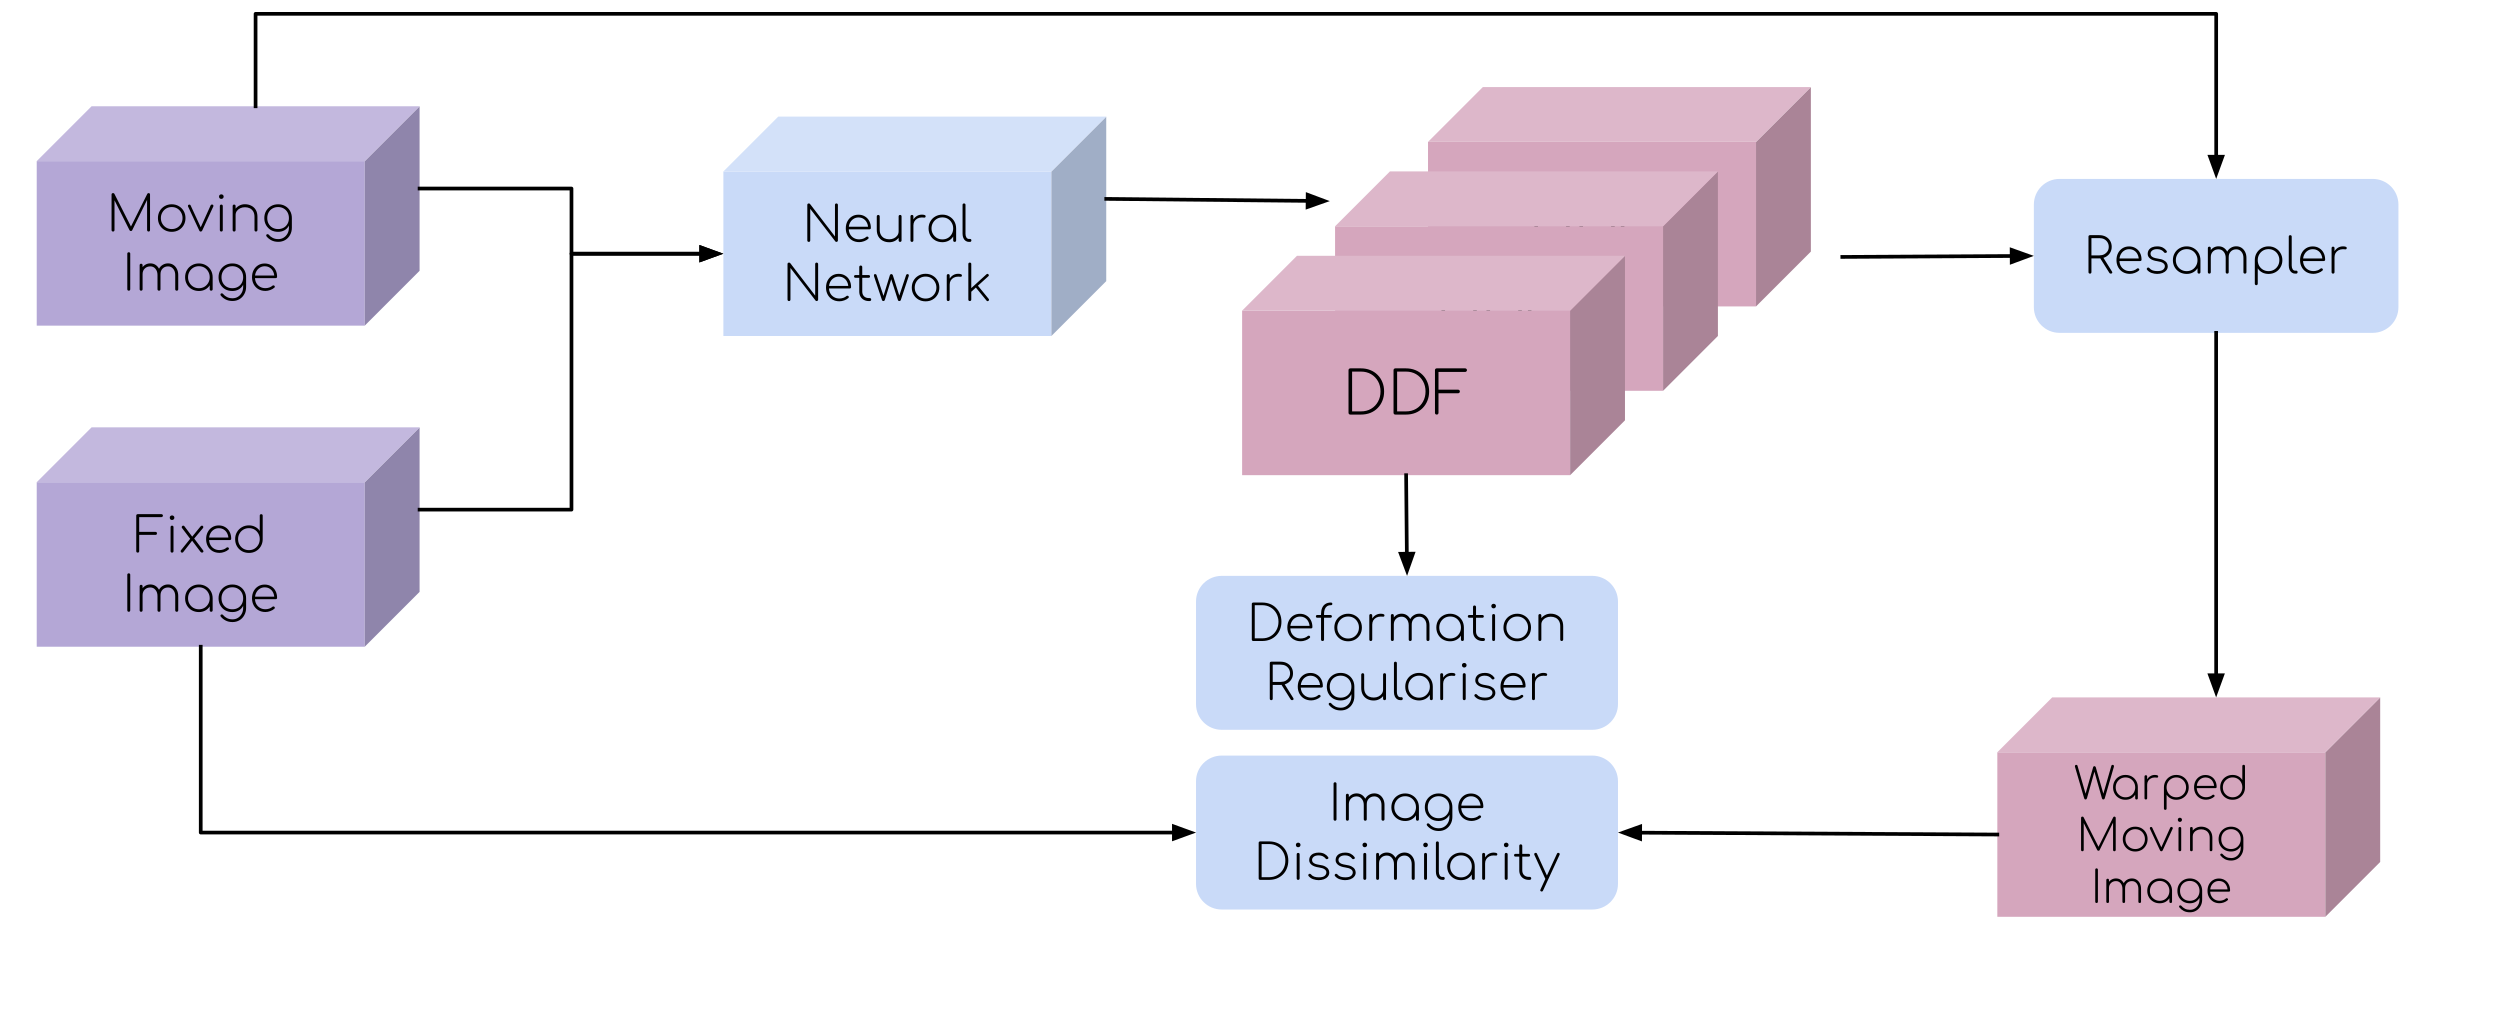 <svg version="1.1" viewBox="0.0 0.0 676.231 276.617" fill="none" stroke="none" stroke-linecap="square" stroke-miterlimit="10" xmlns:xlink="http://www.w3.org/1999/xlink" xmlns="http://www.w3.org/2000/svg"><clipPath id="p.0"><path d="m0 0l676.231 0l0 276.617l-676.231 0l0 -276.617z" clip-rule="nonzero"/></clipPath><g clip-path="url(#p.0)"><path fill="#000000" fill-opacity="0.0" d="m0 0l676.231 0l0 276.617l-676.231 0z" fill-rule="evenodd"/><path fill="#b4a7d6" d="m9.934 43.58l88.724 0l0 44.504l-88.724 0z" fill-rule="evenodd"/><path fill="#8f85ab" d="m98.659 43.58l14.835 -14.835l0 44.504l-14.835 14.835z" fill-rule="evenodd"/><path fill="#c3b8de" d="m9.934 43.58l14.835 -14.835l88.724 0l-14.835 14.835z" fill-rule="evenodd"/><path fill="#000000" fill-opacity="0.0" d="m9.934 43.58l14.835 -14.835l88.724 0l0 44.504l-14.835 14.835l-88.724 0zm0 0l88.724 0l14.835 -14.835m-14.835 14.835l0 44.504" fill-rule="evenodd"/><path fill="#000000" d="m30.581 62.632q-0.172 0 -0.297 -0.109q-0.109 -0.125 -0.109 -0.297l0 -9.609q0 -0.172 0.109 -0.281q0.125 -0.109 0.297 -0.109q0.266 0 0.359 0.203l4.719 9.312l-0.469 0l4.656 -9.312q0.109 -0.203 0.359 -0.203q0.172 0 0.266 0.109q0.109 0.109 0.109 0.281l0 9.609q0 0.172 -0.109 0.297q-0.094 0.109 -0.266 0.109q-0.172 0 -0.297 -0.109q-0.125 -0.125 -0.125 -0.297l0 -8.641l0.203 0.062l-4.25 8.672q-0.094 0.172 -0.344 0.172q-0.25 0 -0.375 -0.25l-4.312 -8.594l0.266 -0.062l0 8.641q0 0.172 -0.109 0.297q-0.109 0.109 -0.281 0.109zm15.872 0.078q-1.062 0 -1.922 -0.484q-0.844 -0.484 -1.328 -1.328q-0.484 -0.844 -0.484 -1.906q0 -1.062 0.484 -1.906q0.484 -0.844 1.328 -1.328q0.859 -0.5 1.922 -0.5q1.062 0 1.906 0.5q0.844 0.484 1.328 1.328q0.484 0.844 0.484 1.906q0 1.062 -0.484 1.906q-0.484 0.844 -1.328 1.328q-0.844 0.484 -1.906 0.484zm0 -0.75q0.844 0 1.5 -0.391q0.656 -0.391 1.031 -1.062q0.391 -0.672 0.391 -1.531q0 -0.828 -0.391 -1.5q-0.375 -0.688 -1.031 -1.078q-0.656 -0.391 -1.5 -0.391q-0.828 0 -1.5 0.391q-0.656 0.391 -1.047 1.078q-0.391 0.672 -0.391 1.516q0 0.844 0.391 1.516q0.391 0.672 1.047 1.062q0.672 0.391 1.5 0.391zm7.822 0.688q-0.25 0 -0.375 -0.281l-3.031 -6.5q-0.062 -0.156 -0.016 -0.297q0.062 -0.141 0.219 -0.203q0.141 -0.062 0.281 0q0.141 0.047 0.203 0.188l2.984 6.453l-0.484 0l2.922 -6.469q0.078 -0.141 0.219 -0.188q0.156 -0.062 0.312 0q0.141 0.078 0.203 0.219q0.062 0.125 -0.016 0.281l-3.0 6.516q-0.125 0.281 -0.422 0.281zm5.58 -0.016q-0.172 0 -0.281 -0.109q-0.109 -0.125 -0.109 -0.297l0 -6.484q0 -0.188 0.109 -0.297q0.109 -0.109 0.281 -0.109q0.188 0 0.297 0.109q0.109 0.109 0.109 0.297l0 6.484q0 0.172 -0.109 0.297q-0.109 0.109 -0.297 0.109zm0 -8.828q-0.25 0 -0.438 -0.172q-0.172 -0.188 -0.172 -0.453q0 -0.297 0.188 -0.453q0.203 -0.156 0.438 -0.156q0.234 0 0.422 0.156q0.203 0.156 0.203 0.453q0 0.266 -0.188 0.453q-0.188 0.172 -0.453 0.172zm9.372 8.828q-0.172 0 -0.281 -0.109q-0.109 -0.125 -0.109 -0.297l0 -3.578q0 -0.875 -0.344 -1.453q-0.344 -0.578 -0.922 -0.859q-0.578 -0.281 -1.312 -0.281q-0.719 0 -1.297 0.281q-0.562 0.266 -0.906 0.75q-0.328 0.469 -0.328 1.062l-0.672 0q0.062 -0.812 0.5 -1.469q0.438 -0.672 1.141 -1.047q0.703 -0.391 1.562 -0.391q0.953 0 1.719 0.406q0.781 0.391 1.219 1.141q0.438 0.75 0.438 1.859l0 3.578q0 0.172 -0.125 0.297q-0.109 0.109 -0.281 0.109zm-5.906 0q-0.172 0 -0.281 -0.109q-0.109 -0.125 -0.109 -0.297l0 -6.484q0 -0.188 0.109 -0.297q0.109 -0.109 0.281 -0.109q0.188 0 0.297 0.109q0.109 0.109 0.109 0.297l0 6.484q0 0.172 -0.109 0.297q-0.109 0.109 -0.297 0.109zm11.907 0.078q-1.094 0 -1.938 -0.469q-0.828 -0.484 -1.312 -1.328q-0.484 -0.844 -0.484 -1.922q0 -1.094 0.484 -1.922q0.5 -0.844 1.344 -1.328q0.859 -0.484 1.906 -0.484q1.094 0 1.922 0.484q0.844 0.484 1.312 1.328q0.484 0.828 0.484 1.922l-0.469 0.531q0 0.938 -0.422 1.656q-0.406 0.719 -1.141 1.125q-0.734 0.406 -1.688 0.406zm0.047 2.703q-1.094 0 -1.875 -0.422q-0.781 -0.406 -1.297 -1.047q-0.094 -0.125 -0.094 -0.281q0 -0.141 0.125 -0.25q0.141 -0.094 0.312 -0.062q0.188 0.031 0.281 0.172q0.406 0.5 1.047 0.828q0.641 0.328 1.5 0.328q0.828 0 1.469 -0.406q0.656 -0.406 1.031 -1.109q0.375 -0.688 0.375 -1.562l0 -2.109l0.359 -0.5l0.438 0l0 2.609q0 1.078 -0.484 1.938q-0.469 0.875 -1.297 1.375q-0.828 0.5 -1.891 0.5zm-0.047 -3.453q0.859 0 1.516 -0.375q0.656 -0.375 1.031 -1.047q0.375 -0.672 0.375 -1.547q0 -0.875 -0.375 -1.547q-0.375 -0.672 -1.031 -1.047q-0.656 -0.391 -1.516 -0.391q-0.859 0 -1.531 0.391q-0.656 0.375 -1.031 1.047q-0.375 0.672 -0.375 1.547q0 0.875 0.375 1.547q0.375 0.672 1.031 1.047q0.672 0.375 1.531 0.375z" fill-rule="nonzero"/><path fill="#000000" d="m34.839 78.632q-0.172 0 -0.297 -0.109q-0.109 -0.125 -0.109 -0.297l0 -9.609q0 -0.172 0.109 -0.281q0.125 -0.109 0.297 -0.109q0.172 0 0.281 0.109q0.109 0.109 0.109 0.281l0 9.609q0 0.172 -0.109 0.297q-0.109 0.109 -0.281 0.109zm12.965 0q-0.172 0 -0.297 -0.109q-0.109 -0.125 -0.109 -0.297l0 -3.844q0 -1.031 -0.547 -1.672q-0.531 -0.656 -1.391 -0.656q-0.922 0 -1.5 0.609q-0.578 0.594 -0.547 1.625l-0.812 0q0.031 -0.922 0.406 -1.594q0.375 -0.688 1.016 -1.062q0.641 -0.391 1.438 -0.391q0.812 0 1.422 0.406q0.609 0.406 0.969 1.109q0.359 0.703 0.359 1.625l0 3.844q0 0.172 -0.109 0.297q-0.109 0.109 -0.297 0.109zm-9.641 0q-0.172 0 -0.281 -0.109q-0.109 -0.125 -0.109 -0.297l0 -6.484q0 -0.188 0.109 -0.297q0.109 -0.109 0.281 -0.109q0.188 0 0.297 0.109q0.109 0.109 0.109 0.297l0 6.484q0 0.172 -0.109 0.297q-0.109 0.109 -0.297 0.109zm4.844 0q-0.172 0 -0.297 -0.109q-0.109 -0.125 -0.109 -0.297l0 -3.844q0 -1.031 -0.547 -1.672q-0.531 -0.656 -1.391 -0.656q-0.922 0 -1.516 0.594q-0.578 0.578 -0.578 1.5l-0.672 0q0.047 -0.844 0.406 -1.5q0.375 -0.656 0.984 -1.031q0.609 -0.375 1.375 -0.375q0.812 0 1.422 0.406q0.609 0.406 0.969 1.109q0.359 0.703 0.359 1.625l0 3.844q0 0.172 -0.109 0.297q-0.109 0.109 -0.297 0.109zm10.795 0.078q-1.062 0 -1.922 -0.484q-0.844 -0.484 -1.328 -1.328q-0.484 -0.844 -0.484 -1.906q0 -1.062 0.484 -1.906q0.484 -0.844 1.328 -1.328q0.859 -0.5 1.922 -0.5q1.062 0 1.906 0.5q0.844 0.484 1.328 1.328q0.484 0.844 0.484 1.906l-0.328 0.531q0 0.906 -0.453 1.625q-0.438 0.719 -1.203 1.141q-0.766 0.422 -1.734 0.422zm0 -0.75q0.844 0 1.5 -0.391q0.656 -0.391 1.031 -1.062q0.391 -0.672 0.391 -1.516q0 -0.844 -0.391 -1.516q-0.375 -0.688 -1.031 -1.078q-0.656 -0.391 -1.5 -0.391q-0.828 0 -1.5 0.391q-0.656 0.391 -1.047 1.078q-0.391 0.672 -0.391 1.516q0 0.844 0.391 1.516q0.391 0.672 1.047 1.062q0.672 0.391 1.5 0.391zm3.328 0.672q-0.188 0 -0.297 -0.109q-0.109 -0.125 -0.109 -0.297l0 -2.438l0.25 -0.797l0.547 0l0 3.234q0 0.172 -0.109 0.297q-0.109 0.109 -0.281 0.109zm5.722 0.078q-1.094 0 -1.938 -0.469q-0.828 -0.484 -1.312 -1.328q-0.484 -0.844 -0.484 -1.922q0 -1.094 0.484 -1.922q0.5 -0.844 1.344 -1.328q0.859 -0.484 1.906 -0.484q1.094 0 1.922 0.484q0.844 0.484 1.312 1.328q0.484 0.828 0.484 1.922l-0.469 0.531q0 0.938 -0.422 1.656q-0.406 0.719 -1.141 1.125q-0.734 0.406 -1.687 0.406zm0.047 2.703q-1.094 0 -1.875 -0.422q-0.781 -0.406 -1.297 -1.047q-0.094 -0.125 -0.094 -0.281q0 -0.141 0.125 -0.25q0.141 -0.094 0.312 -0.062q0.188 0.031 0.281 0.172q0.406 0.5 1.047 0.828q0.641 0.328 1.5 0.328q0.828 0 1.469 -0.406q0.656 -0.406 1.031 -1.109q0.375 -0.688 0.375 -1.562l0 -2.109l0.359 -0.5l0.438 0l0 2.609q0 1.078 -0.484 1.938q-0.469 0.875 -1.297 1.375q-0.828 0.5 -1.891 0.5zm-0.047 -3.453q0.859 0 1.516 -0.375q0.656 -0.375 1.031 -1.047q0.375 -0.672 0.375 -1.547q0 -0.875 -0.375 -1.547q-0.375 -0.672 -1.031 -1.047q-0.656 -0.391 -1.516 -0.391q-0.859 0 -1.531 0.391q-0.656 0.375 -1.031 1.047q-0.375 0.672 -0.375 1.547q0 0.875 0.375 1.547q0.375 0.672 1.031 1.047q0.672 0.375 1.531 0.375zm8.94 0.734q-1.047 0 -1.875 -0.469q-0.812 -0.469 -1.281 -1.312q-0.469 -0.844 -0.469 -1.922q0 -1.094 0.438 -1.922q0.438 -0.828 1.203 -1.312q0.781 -0.484 1.781 -0.484q1.0 0 1.75 0.469q0.766 0.453 1.188 1.266q0.422 0.797 0.422 1.859q0 0.172 -0.109 0.266q-0.094 0.094 -0.266 0.094l-5.875 0l0 -0.688l6.078 0l-0.578 0.438q0.016 -0.859 -0.312 -1.516q-0.312 -0.672 -0.906 -1.047q-0.578 -0.391 -1.391 -0.391q-0.75 0 -1.344 0.391q-0.594 0.375 -0.938 1.047q-0.344 0.656 -0.344 1.531q0 0.875 0.359 1.547q0.359 0.656 1.0 1.031q0.641 0.375 1.469 0.375q0.516 0 1.047 -0.172q0.531 -0.188 0.828 -0.469q0.109 -0.109 0.266 -0.109q0.156 -0.016 0.266 0.078q0.141 0.125 0.141 0.266q0.016 0.141 -0.125 0.266q-0.422 0.391 -1.109 0.641q-0.688 0.25 -1.312 0.25z" fill-rule="nonzero"/><path fill="#b4a7d6" d="m9.934 130.43l88.724 0l0 44.504l-88.724 0z" fill-rule="evenodd"/><path fill="#8f85ab" d="m98.659 130.43l14.835 -14.835l0 44.504l-14.835 14.835z" fill-rule="evenodd"/><path fill="#c3b8de" d="m9.934 130.43l14.835 -14.835l88.724 0l-14.835 14.835z" fill-rule="evenodd"/><path fill="#000000" fill-opacity="0.0" d="m9.934 130.43l14.835 -14.835l88.724 0l0 44.504l-14.835 14.835l-88.724 0zm0 0l88.724 0l14.835 -14.835m-14.835 14.835l0 44.504" fill-rule="evenodd"/><path fill="#000000" d="m37.259 149.482q-0.172 0 -0.297 -0.109q-0.109 -0.125 -0.109 -0.297l0 -9.609q0 -0.172 0.109 -0.281q0.125 -0.109 0.297 -0.109l6.406 0q0.156 0 0.281 0.109q0.125 0.109 0.125 0.281q0 0.172 -0.125 0.297q-0.125 0.109 -0.281 0.109l-6.016 0l0 4.0l4.422 0q0.172 0 0.281 0.109q0.109 0.109 0.109 0.281q0 0.188 -0.109 0.312q-0.109 0.109 -0.281 0.109l-4.422 0l0 4.391q0 0.172 -0.109 0.297q-0.109 0.109 -0.281 0.109zm9.268 0q-0.172 0 -0.281 -0.109q-0.109 -0.125 -0.109 -0.297l0 -6.484q0 -0.188 0.109 -0.297q0.109 -0.109 0.281 -0.109q0.188 0 0.297 0.109q0.109 0.109 0.109 0.297l0 6.484q0 0.172 -0.109 0.297q-0.109 0.109 -0.297 0.109zm0 -8.828q-0.25 0 -0.438 -0.172q-0.172 -0.188 -0.172 -0.453q0 -0.297 0.188 -0.453q0.203 -0.156 0.438 -0.156q0.234 0 0.422 0.156q0.203 0.156 0.203 0.453q0 0.266 -0.188 0.453q-0.188 0.172 -0.453 0.172zm8.138 8.828q-0.156 0 -0.25 -0.062q-0.094 -0.062 -0.203 -0.188l-2.297 -3.047l-0.328 -0.25l-2.328 -3.078q-0.109 -0.125 -0.109 -0.281q0.016 -0.156 0.125 -0.266q0.109 -0.125 0.281 -0.125q0.172 0 0.297 0.125l2.219 2.953l0.359 0.281l2.469 3.281q0.172 0.219 0.125 0.375q-0.047 0.141 -0.172 0.219q-0.109 0.062 -0.188 0.062zm-5.406 0q-0.172 0 -0.281 -0.109q-0.094 -0.109 -0.109 -0.25q-0.016 -0.156 0.094 -0.297l2.578 -3.203l0.469 0.578l-2.469 3.156q-0.078 0.125 -0.281 0.125zm3.0 -3.484l-0.469 -0.594l2.422 -2.969q0.109 -0.125 0.203 -0.188q0.109 -0.062 0.203 -0.062q0.188 0 0.281 0.125q0.094 0.109 0.094 0.266q0 0.156 -0.109 0.281l-2.625 3.141zm7.12 3.547q-1.047 0 -1.875 -0.469q-0.812 -0.469 -1.281 -1.312q-0.469 -0.844 -0.469 -1.922q0 -1.094 0.438 -1.922q0.438 -0.828 1.203 -1.312q0.781 -0.484 1.781 -0.484q1.0 0 1.75 0.469q0.766 0.453 1.188 1.266q0.422 0.797 0.422 1.859q0 0.172 -0.109 0.266q-0.094 0.094 -0.266 0.094l-5.875 0l0 -0.688l6.078 0l-0.578 0.438q0.016 -0.859 -0.312 -1.516q-0.312 -0.672 -0.906 -1.047q-0.578 -0.391 -1.391 -0.391q-0.75 0 -1.344 0.391q-0.594 0.375 -0.938 1.047q-0.344 0.656 -0.344 1.531q0 0.875 0.359 1.547q0.359 0.656 1.0 1.031q0.641 0.375 1.469 0.375q0.516 0 1.047 -0.172q0.531 -0.188 0.828 -0.469q0.109 -0.109 0.266 -0.109q0.156 -0.016 0.266 0.078q0.141 0.125 0.141 0.266q0.016 0.141 -0.125 0.266q-0.422 0.391 -1.109 0.641q-0.688 0.25 -1.312 0.25zm7.959 0.016q-1.062 0 -1.922 -0.484q-0.844 -0.484 -1.328 -1.328q-0.484 -0.844 -0.484 -1.922q0 -1.062 0.484 -1.891q0.484 -0.844 1.328 -1.328q0.859 -0.5 1.922 -0.5q0.953 0 1.719 0.422q0.781 0.406 1.203 1.109l0 -4.172q0 -0.188 0.109 -0.281q0.109 -0.109 0.281 -0.109q0.188 0 0.297 0.109q0.109 0.094 0.109 0.281l0 6.438q-0.016 1.047 -0.516 1.875q-0.484 0.828 -1.328 1.312q-0.828 0.469 -1.875 0.469zm0 -0.75q0.844 0 1.5 -0.391q0.656 -0.391 1.031 -1.062q0.391 -0.672 0.391 -1.531q0 -0.844 -0.391 -1.516q-0.375 -0.672 -1.031 -1.062q-0.656 -0.391 -1.5 -0.391q-0.828 0 -1.5 0.391q-0.656 0.391 -1.047 1.062q-0.391 0.672 -0.391 1.516q0 0.859 0.391 1.531q0.391 0.672 1.047 1.062q0.672 0.391 1.5 0.391z" fill-rule="nonzero"/><path fill="#000000" d="m34.839 165.482q-0.172 0 -0.297 -0.109q-0.109 -0.125 -0.109 -0.297l0 -9.609q0 -0.172 0.109 -0.281q0.125 -0.109 0.297 -0.109q0.172 0 0.281 0.109q0.109 0.109 0.109 0.281l0 9.609q0 0.172 -0.109 0.297q-0.109 0.109 -0.281 0.109zm12.965 0q-0.172 0 -0.297 -0.109q-0.109 -0.125 -0.109 -0.297l0 -3.844q0 -1.031 -0.547 -1.672q-0.531 -0.656 -1.391 -0.656q-0.922 0 -1.5 0.609q-0.578 0.594 -0.547 1.625l-0.812 0q0.031 -0.922 0.406 -1.594q0.375 -0.688 1.016 -1.062q0.641 -0.391 1.438 -0.391q0.812 0 1.422 0.406q0.609 0.406 0.969 1.109q0.359 0.703 0.359 1.625l0 3.844q0 0.172 -0.109 0.297q-0.109 0.109 -0.297 0.109zm-9.641 0q-0.172 0 -0.281 -0.109q-0.109 -0.125 -0.109 -0.297l0 -6.484q0 -0.188 0.109 -0.297q0.109 -0.109 0.281 -0.109q0.188 0 0.297 0.109q0.109 0.109 0.109 0.297l0 6.484q0 0.172 -0.109 0.297q-0.109 0.109 -0.297 0.109zm4.844 0q-0.172 0 -0.297 -0.109q-0.109 -0.125 -0.109 -0.297l0 -3.844q0 -1.031 -0.547 -1.672q-0.531 -0.656 -1.391 -0.656q-0.922 0 -1.516 0.594q-0.578 0.578 -0.578 1.5l-0.672 0q0.047 -0.844 0.406 -1.5q0.375 -0.656 0.984 -1.031q0.609 -0.375 1.375 -0.375q0.812 0 1.422 0.406q0.609 0.406 0.969 1.109q0.359 0.703 0.359 1.625l0 3.844q0 0.172 -0.109 0.297q-0.109 0.109 -0.297 0.109zm10.795 0.078q-1.062 0 -1.922 -0.484q-0.844 -0.484 -1.328 -1.328q-0.484 -0.844 -0.484 -1.906q0 -1.062 0.484 -1.906q0.484 -0.844 1.328 -1.328q0.859 -0.5 1.922 -0.5q1.062 0 1.906 0.5q0.844 0.484 1.328 1.328q0.484 0.844 0.484 1.906l-0.328 0.531q0 0.906 -0.453 1.625q-0.438 0.719 -1.203 1.141q-0.766 0.422 -1.734 0.422zm0 -0.75q0.844 0 1.5 -0.391q0.656 -0.391 1.031 -1.062q0.391 -0.672 0.391 -1.516q0 -0.844 -0.391 -1.516q-0.375 -0.688 -1.031 -1.078q-0.656 -0.391 -1.5 -0.391q-0.828 0 -1.5 0.391q-0.656 0.391 -1.047 1.078q-0.391 0.672 -0.391 1.516q0 0.844 0.391 1.516q0.391 0.672 1.047 1.062q0.672 0.391 1.5 0.391zm3.328 0.672q-0.188 0 -0.297 -0.109q-0.109 -0.125 -0.109 -0.297l0 -2.438l0.25 -0.797l0.547 0l0 3.234q0 0.172 -0.109 0.297q-0.109 0.109 -0.281 0.109zm5.722 0.078q-1.094 0 -1.938 -0.469q-0.828 -0.484 -1.312 -1.328q-0.484 -0.844 -0.484 -1.922q0 -1.094 0.484 -1.922q0.5 -0.844 1.344 -1.328q0.859 -0.484 1.906 -0.484q1.094 0 1.922 0.484q0.844 0.484 1.312 1.328q0.484 0.828 0.484 1.922l-0.469 0.531q0 0.938 -0.422 1.656q-0.406 0.719 -1.141 1.125q-0.734 0.406 -1.687 0.406zm0.047 2.703q-1.094 0 -1.875 -0.422q-0.781 -0.406 -1.297 -1.047q-0.094 -0.125 -0.094 -0.281q0 -0.141 0.125 -0.25q0.141 -0.094 0.312 -0.062q0.188 0.031 0.281 0.172q0.406 0.5 1.047 0.828q0.641 0.328 1.5 0.328q0.828 0 1.469 -0.406q0.656 -0.406 1.031 -1.109q0.375 -0.688 0.375 -1.562l0 -2.109l0.359 -0.5l0.438 0l0 2.609q0 1.078 -0.484 1.938q-0.469 0.875 -1.297 1.375q-0.828 0.5 -1.891 0.5zm-0.047 -3.453q0.859 0 1.516 -0.375q0.656 -0.375 1.031 -1.047q0.375 -0.672 0.375 -1.547q0 -0.875 -0.375 -1.547q-0.375 -0.672 -1.031 -1.047q-0.656 -0.391 -1.516 -0.391q-0.859 0 -1.531 0.391q-0.656 0.375 -1.031 1.047q-0.375 0.672 -0.375 1.547q0 0.875 0.375 1.547q0.375 0.672 1.031 1.047q0.672 0.375 1.531 0.375zm8.94 0.734q-1.047 0 -1.875 -0.469q-0.812 -0.469 -1.281 -1.312q-0.469 -0.844 -0.469 -1.922q0 -1.094 0.438 -1.922q0.438 -0.828 1.203 -1.312q0.781 -0.484 1.781 -0.484q1.0 0 1.75 0.469q0.766 0.453 1.188 1.266q0.422 0.797 0.422 1.859q0 0.172 -0.109 0.266q-0.094 0.094 -0.266 0.094l-5.875 0l0 -0.688l6.078 0l-0.578 0.438q0.016 -0.859 -0.312 -1.516q-0.312 -0.672 -0.906 -1.047q-0.578 -0.391 -1.391 -0.391q-0.75 0 -1.344 0.391q-0.594 0.375 -0.938 1.047q-0.344 0.656 -0.344 1.531q0 0.875 0.359 1.547q0.359 0.656 1.0 1.031q0.641 0.375 1.469 0.375q0.516 0 1.047 -0.172q0.531 -0.188 0.828 -0.469q0.109 -0.109 0.266 -0.109q0.156 -0.016 0.266 0.078q0.141 0.125 0.141 0.266q0.016 0.141 -0.125 0.266q-0.422 0.391 -1.109 0.641q-0.688 0.25 -1.312 0.25z" fill-rule="nonzero"/><path fill="#c9daf8" d="m195.669 46.381l88.724 0l0 44.504l-88.724 0z" fill-rule="evenodd"/><path fill="#a0aec6" d="m284.394 46.381l14.835 -14.835l0 44.504l-14.835 14.835z" fill-rule="evenodd"/><path fill="#d3e1f9" d="m195.669 46.381l14.835 -14.835l88.724 0l-14.835 14.835z" fill-rule="evenodd"/><path fill="#000000" fill-opacity="0.0" d="m195.669 46.381l14.835 -14.835l88.724 0l0 44.504l-14.835 14.835l-88.724 0zm0 0l88.724 0l14.835 -14.835m-14.835 14.835l0 44.504" fill-rule="evenodd"/><path fill="#000000" d="m218.775 65.433q-0.172 0 -0.297 -0.109q-0.109 -0.125 -0.109 -0.297l0 -9.609q0 -0.172 0.109 -0.281q0.125 -0.109 0.297 -0.109q0.188 0 0.312 0.125l6.766 8.812l0 -8.547q0 -0.172 0.109 -0.281q0.109 -0.109 0.281 -0.109q0.172 0 0.281 0.109q0.125 0.109 0.125 0.281l0 9.609q0 0.172 -0.125 0.297q-0.109 0.109 -0.281 0.109q-0.094 0 -0.172 -0.031q-0.062 -0.031 -0.109 -0.094l-6.797 -8.813l0 8.531q0 0.172 -0.109 0.297q-0.109 0.109 -0.281 0.109zm13.63 0.062q-1.047 0 -1.875 -0.469q-0.812 -0.469 -1.281 -1.313q-0.469 -0.844 -0.469 -1.922q0 -1.094 0.438 -1.922q0.438 -0.828 1.203 -1.312q0.781 -0.484 1.781 -0.484q1.0 0 1.75 0.469q0.766 0.453 1.188 1.266q0.422 0.797 0.422 1.859q0 0.172 -0.109 0.266q-0.094 0.094 -0.266 0.094l-5.875 0l0 -0.688l6.078 0l-0.578 0.438q0.016 -0.859 -0.312 -1.516q-0.312 -0.672 -0.906 -1.047q-0.578 -0.391 -1.391 -0.391q-0.75 0 -1.344 0.391q-0.594 0.375 -0.938 1.047q-0.344 0.656 -0.344 1.531q0 0.875 0.359 1.547q0.359 0.656 1.0 1.031q0.641 0.375 1.469 0.375q0.516 0 1.047 -0.172q0.531 -0.188 0.828 -0.469q0.109 -0.109 0.266 -0.109q0.156 -0.016 0.266 0.078q0.141 0.125 0.141 0.266q0.016 0.141 -0.125 0.266q-0.422 0.391 -1.109 0.641q-0.688 0.25 -1.312 0.25zm8.132 0.031q-0.953 0 -1.719 -0.391q-0.766 -0.391 -1.219 -1.156q-0.438 -0.766 -0.438 -1.859l0 -3.578q0 -0.172 0.109 -0.281q0.125 -0.125 0.297 -0.125q0.172 0 0.281 0.125q0.109 0.109 0.109 0.281l0 3.578q0 0.875 0.344 1.453q0.344 0.578 0.922 0.875q0.578 0.281 1.312 0.281q0.719 0 1.281 -0.281q0.578 -0.281 0.906 -0.75q0.344 -0.484 0.344 -1.078l0.672 0q-0.062 0.828 -0.5 1.484q-0.438 0.656 -1.141 1.047q-0.703 0.375 -1.562 0.375zm2.938 -0.094q-0.172 0 -0.297 -0.109q-0.109 -0.125 -0.109 -0.297l0 -6.484q0 -0.188 0.109 -0.297q0.125 -0.109 0.297 -0.109q0.188 0 0.281 0.109q0.109 0.109 0.109 0.297l0 6.484q0 0.172 -0.109 0.297q-0.094 0.109 -0.281 0.109zm3.064 -4.453q0.078 -0.844 0.453 -1.5q0.391 -0.672 1.0 -1.047q0.625 -0.375 1.375 -0.375q0.5 0 0.781 0.125q0.281 0.125 0.219 0.422q-0.047 0.203 -0.203 0.25q-0.141 0.031 -0.344 0q-0.203 -0.031 -0.453 -0.031q-0.672 0 -1.203 0.281q-0.516 0.281 -0.812 0.766q-0.281 0.484 -0.281 1.109l-0.531 0zm0.125 4.453q-0.172 0 -0.281 -0.109q-0.109 -0.125 -0.109 -0.297l0 -6.484q0 -0.188 0.109 -0.297q0.109 -0.109 0.281 -0.109q0.188 0 0.297 0.109q0.109 0.109 0.109 0.297l0 6.484q0 0.172 -0.109 0.297q-0.109 0.109 -0.297 0.109zm8.242 0.078q-1.062 0 -1.922 -0.484q-0.844 -0.484 -1.328 -1.328q-0.484 -0.844 -0.484 -1.906q0 -1.062 0.484 -1.906q0.484 -0.844 1.328 -1.328q0.859 -0.5 1.922 -0.5q1.062 0 1.906 0.5q0.844 0.484 1.328 1.328q0.484 0.844 0.484 1.906l-0.328 0.531q0 0.906 -0.453 1.625q-0.438 0.719 -1.203 1.141q-0.766 0.422 -1.734 0.422zm0 -0.75q0.844 0 1.5 -0.391q0.656 -0.391 1.031 -1.063q0.391 -0.672 0.391 -1.516q0 -0.844 -0.391 -1.516q-0.375 -0.688 -1.031 -1.078q-0.656 -0.391 -1.5 -0.391q-0.828 0 -1.5 0.391q-0.656 0.391 -1.047 1.078q-0.391 0.672 -0.391 1.516q0 0.844 0.391 1.516q0.391 0.672 1.047 1.063q0.672 0.391 1.5 0.391zm3.328 0.672q-0.188 0 -0.297 -0.109q-0.109 -0.125 -0.109 -0.297l0 -2.438l0.25 -0.797l0.547 0l0 3.234q0 0.172 -0.109 0.297q-0.109 0.109 -0.281 0.109zm3.862 0q-0.516 0 -0.906 -0.281q-0.391 -0.281 -0.609 -0.766q-0.219 -0.5 -0.219 -1.156l0 -7.812q0 -0.188 0.109 -0.281q0.109 -0.109 0.281 -0.109q0.188 0 0.297 0.109q0.109 0.094 0.109 0.281l0 7.812q0 0.609 0.25 1.016q0.266 0.391 0.688 0.391l0.328 0q0.141 0 0.234 0.109q0.094 0.094 0.094 0.281q0 0.172 -0.109 0.297q-0.094 0.109 -0.281 0.109l-0.266 0z" fill-rule="nonzero"/><path fill="#000000" d="m213.424 81.433q-0.172 0 -0.297 -0.109q-0.109 -0.125 -0.109 -0.297l0 -9.609q0 -0.172 0.109 -0.281q0.125 -0.109 0.297 -0.109q0.188 0 0.312 0.125l6.766 8.812l0 -8.547q0 -0.172 0.109 -0.281q0.109 -0.109 0.281 -0.109q0.172 0 0.281 0.109q0.125 0.109 0.125 0.281l0 9.609q0 0.172 -0.125 0.297q-0.109 0.109 -0.281 0.109q-0.094 0 -0.172 -0.031q-0.062 -0.031 -0.109 -0.094l-6.797 -8.812l0 8.531q0 0.172 -0.109 0.297q-0.109 0.109 -0.281 0.109zm13.63 0.062q-1.047 0 -1.875 -0.469q-0.812 -0.469 -1.281 -1.312q-0.469 -0.844 -0.469 -1.922q0 -1.094 0.438 -1.922q0.438 -0.828 1.203 -1.312q0.781 -0.484 1.781 -0.484q1.0 0 1.75 0.469q0.766 0.453 1.188 1.266q0.422 0.797 0.422 1.859q0 0.172 -0.109 0.266q-0.094 0.094 -0.266 0.094l-5.875 0l0 -0.688l6.078 0l-0.578 0.438q0.016 -0.859 -0.312 -1.516q-0.312 -0.672 -0.906 -1.047q-0.578 -0.391 -1.391 -0.391q-0.75 0 -1.344 0.391q-0.594 0.375 -0.938 1.047q-0.344 0.656 -0.344 1.531q0 0.875 0.359 1.547q0.359 0.656 1.0 1.031q0.641 0.375 1.469 0.375q0.516 0 1.047 -0.172q0.531 -0.188 0.828 -0.469q0.109 -0.109 0.266 -0.109q0.156 -0.016 0.266 0.078q0.141 0.125 0.141 0.266q0.016 0.141 -0.125 0.266q-0.422 0.391 -1.109 0.641q-0.688 0.25 -1.312 0.25zm7.882 -0.062q-0.734 -0.016 -1.312 -0.344q-0.562 -0.328 -0.891 -0.906q-0.312 -0.578 -0.312 -1.312l0 -6.641q0 -0.188 0.109 -0.297q0.109 -0.109 0.281 -0.109q0.188 0 0.297 0.109q0.125 0.109 0.125 0.297l0 6.641q0 0.781 0.469 1.266q0.484 0.484 1.25 0.484l0.281 0q0.188 0 0.297 0.109q0.125 0.109 0.125 0.297q0 0.172 -0.125 0.297q-0.109 0.109 -0.297 0.109l-0.297 0zm-3.562 -6.297q-0.156 0 -0.266 -0.094q-0.094 -0.109 -0.094 -0.266q0 -0.172 0.094 -0.266q0.109 -0.109 0.266 -0.109l3.609 0q0.156 0 0.25 0.109q0.109 0.094 0.109 0.266q0 0.156 -0.109 0.266q-0.094 0.094 -0.25 0.094l-3.609 0zm7.574 6.297q-0.141 0 -0.234 -0.062q-0.094 -0.078 -0.141 -0.188l-2.156 -6.469q-0.062 -0.297 0.016 -0.438q0.094 -0.141 0.281 -0.141q0.109 0 0.219 0.062q0.109 0.062 0.156 0.188l1.984 5.938l-0.188 0l1.812 -5.859q0.047 -0.156 0.156 -0.234q0.109 -0.094 0.25 -0.094q0.141 0 0.234 0.094q0.109 0.078 0.172 0.234l1.859 5.859l-0.234 0l1.969 -5.938q0.109 -0.25 0.375 -0.25q0.234 0 0.312 0.188q0.094 0.188 0 0.391l-2.141 6.469q-0.047 0.109 -0.141 0.188q-0.094 0.062 -0.25 0.062q-0.125 0 -0.234 -0.062q-0.109 -0.078 -0.141 -0.188l-1.906 -5.922l0.172 0l-1.828 5.922q-0.062 0.125 -0.156 0.188q-0.094 0.062 -0.219 0.062zm11.419 0.078q-1.062 0 -1.922 -0.484q-0.844 -0.484 -1.328 -1.328q-0.484 -0.844 -0.484 -1.906q0 -1.062 0.484 -1.906q0.484 -0.844 1.328 -1.328q0.859 -0.5 1.922 -0.5q1.062 0 1.906 0.5q0.844 0.484 1.328 1.328q0.484 0.844 0.484 1.906q0 1.062 -0.484 1.906q-0.484 0.844 -1.328 1.328q-0.844 0.484 -1.906 0.484zm0 -0.75q0.844 0 1.5 -0.391q0.656 -0.391 1.031 -1.062q0.391 -0.672 0.391 -1.531q0 -0.828 -0.391 -1.5q-0.375 -0.688 -1.031 -1.078q-0.656 -0.391 -1.5 -0.391q-0.828 0 -1.5 0.391q-0.656 0.391 -1.047 1.078q-0.391 0.672 -0.391 1.516q0 0.844 0.391 1.516q0.391 0.672 1.047 1.062q0.672 0.391 1.5 0.391zm5.987 -3.781q0.078 -0.844 0.453 -1.5q0.391 -0.672 1.0 -1.047q0.625 -0.375 1.375 -0.375q0.5 0 0.781 0.125q0.281 0.125 0.219 0.422q-0.047 0.203 -0.203 0.25q-0.141 0.031 -0.344 0q-0.203 -0.031 -0.453 -0.031q-0.672 0 -1.203 0.281q-0.516 0.281 -0.812 0.766q-0.281 0.484 -0.281 1.109l-0.531 0zm0.125 4.453q-0.172 0 -0.281 -0.109q-0.109 -0.125 -0.109 -0.297l0 -6.484q0 -0.188 0.109 -0.297q0.109 -0.109 0.281 -0.109q0.188 0 0.297 0.109q0.109 0.109 0.109 0.297l0 6.484q0 0.172 -0.109 0.297q-0.109 0.109 -0.297 0.109zm5.978 -2.281l-0.484 -0.531l4.875 -4.438q0.141 -0.109 0.266 -0.109q0.125 0 0.25 0.141q0.109 0.125 0.109 0.266q0 0.125 -0.125 0.234l-4.891 4.438zm-0.141 2.281q-0.172 0 -0.281 -0.109q-0.109 -0.125 -0.109 -0.297l0 -9.609q0 -0.188 0.109 -0.281q0.109 -0.109 0.281 -0.109q0.188 0 0.297 0.109q0.109 0.094 0.109 0.281l0 9.609q0 0.172 -0.109 0.297q-0.109 0.109 -0.297 0.109zm5.062 -0.062q-0.141 0.109 -0.281 0.094q-0.141 -0.016 -0.25 -0.156l-3.156 -3.859l0.578 -0.469l3.156 3.859q0.109 0.141 0.094 0.281q0 0.125 -0.141 0.25z" fill-rule="nonzero"/><path fill="#000000" fill-opacity="0.0" d="m113.493 50.997l41.088 0l0 17.638l41.085 0" fill-rule="evenodd"/><path stroke="#000000" stroke-width="1.0" stroke-linejoin="round" stroke-linecap="butt" d="m113.493 50.997l41.088 0l0 17.638l35.085 0" fill-rule="evenodd"/><path fill="#000000" stroke="#000000" stroke-width="1.0" stroke-linecap="butt" d="m189.667 70.287l4.538 -1.652l-4.538 -1.652z" fill-rule="evenodd"/><path fill="#000000" fill-opacity="0.0" d="m113.493 137.848l41.088 0l0 -69.228l41.085 0" fill-rule="evenodd"/><path stroke="#000000" stroke-width="1.0" stroke-linejoin="round" stroke-linecap="butt" d="m113.493 137.848l41.088 0l0 -69.228l35.085 0" fill-rule="evenodd"/><path fill="#000000" stroke="#000000" stroke-width="1.0" stroke-linecap="butt" d="m189.667 70.271l4.538 -1.652l-4.538 -1.652z" fill-rule="evenodd"/><path fill="#d5a6bd" d="m386.268 38.381l88.724 0l0 44.504l-88.724 0z" fill-rule="evenodd"/><path fill="#aa8497" d="m474.992 38.381l14.835 -14.835l0 44.504l-14.835 14.835z" fill-rule="evenodd"/><path fill="#ddb7ca" d="m386.268 38.381l14.835 -14.835l88.724 0l-14.835 14.835z" fill-rule="evenodd"/><path fill="#000000" fill-opacity="0.0" d="m386.268 38.381l14.835 -14.835l88.724 0l0 44.504l-14.835 14.835l-88.724 0zm0 0l88.724 0l14.835 -14.835m-14.835 14.835l0 44.504" fill-rule="evenodd"/><path fill="#000000" d="m415.532 66.493q-0.203 0 -0.344 -0.125q-0.141 -0.141 -0.141 -0.359l0 -11.531q0 -0.219 0.141 -0.344q0.141 -0.141 0.344 -0.141l2.875 0q1.391 0 2.531 0.469q1.141 0.453 1.969 1.297q0.844 0.828 1.297 1.969q0.469 1.141 0.469 2.516q0 1.375 -0.469 2.516q-0.453 1.141 -1.297 1.984q-0.828 0.844 -1.969 1.297q-1.141 0.453 -2.531 0.453l-2.875 0zm0.484 -0.859l2.391 0q1.562 0 2.75 -0.703q1.188 -0.703 1.859 -1.922q0.688 -1.219 0.688 -2.766q0 -1.562 -0.688 -2.766q-0.672 -1.203 -1.859 -1.906q-1.188 -0.703 -2.75 -0.703l-2.391 0l0 10.766zm11.692 0.859q-0.203 0 -0.344 -0.125q-0.141 -0.141 -0.141 -0.359l0 -11.531q0 -0.219 0.141 -0.344q0.141 -0.141 0.344 -0.141l2.875 0q1.391 0 2.531 0.469q1.141 0.453 1.969 1.297q0.844 0.828 1.297 1.969q0.469 1.141 0.469 2.516q0 1.375 -0.469 2.516q-0.453 1.141 -1.297 1.984q-0.828 0.844 -1.969 1.297q-1.141 0.453 -2.531 0.453l-2.875 0zm0.484 -0.859l2.391 0q1.562 0 2.75 -0.703q1.188 -0.703 1.859 -1.922q0.688 -1.219 0.688 -2.766q0 -1.562 -0.688 -2.766q-0.672 -1.203 -1.859 -1.906q-1.188 -0.703 -2.75 -0.703l-2.391 0l0 10.766zm10.723 0.859q-0.219 0 -0.359 -0.125q-0.125 -0.141 -0.125 -0.359l0 -11.531q0 -0.203 0.125 -0.344q0.141 -0.141 0.359 -0.141l7.688 0q0.188 0 0.328 0.141q0.156 0.141 0.156 0.344q0 0.188 -0.156 0.344q-0.141 0.141 -0.328 0.141l-7.219 0l0 4.797l5.297 0q0.219 0 0.344 0.141q0.141 0.125 0.141 0.344q0 0.203 -0.141 0.344q-0.125 0.141 -0.344 0.141l-5.297 0l0 5.281q0 0.219 -0.141 0.359q-0.125 0.125 -0.328 0.125z" fill-rule="nonzero"/><path fill="#d5a6bd" d="m361.126 61.203l88.724 0l0 44.504l-88.724 0z" fill-rule="evenodd"/><path fill="#aa8497" d="m449.85 61.203l14.835 -14.835l0 44.504l-14.835 14.835z" fill-rule="evenodd"/><path fill="#ddb7ca" d="m361.126 61.203l14.835 -14.835l88.724 0l-14.835 14.835z" fill-rule="evenodd"/><path fill="#000000" fill-opacity="0.0" d="m361.126 61.203l14.835 -14.835l88.724 0l0 44.504l-14.835 14.835l-88.724 0zm0 0l88.724 0l14.835 -14.835m-14.835 14.835l0 44.504" fill-rule="evenodd"/><path fill="#000000" d="m390.39 89.315q-0.203 0 -0.344 -0.125q-0.141 -0.141 -0.141 -0.359l0 -11.531q0 -0.219 0.141 -0.344q0.141 -0.141 0.344 -0.141l2.875 0q1.391 0 2.531 0.469q1.141 0.453 1.969 1.297q0.844 0.828 1.297 1.969q0.469 1.141 0.469 2.516q0 1.375 -0.469 2.516q-0.453 1.141 -1.297 1.984q-0.828 0.844 -1.969 1.297q-1.141 0.453 -2.531 0.453l-2.875 0zm0.484 -0.859l2.391 0q1.562 0 2.75 -0.703q1.188 -0.703 1.859 -1.922q0.688 -1.219 0.688 -2.766q0 -1.562 -0.688 -2.766q-0.672 -1.203 -1.859 -1.906q-1.188 -0.703 -2.75 -0.703l-2.391 0l0 10.766zm11.692 0.859q-0.203 0 -0.344 -0.125q-0.141 -0.141 -0.141 -0.359l0 -11.531q0 -0.219 0.141 -0.344q0.141 -0.141 0.344 -0.141l2.875 0q1.391 0 2.531 0.469q1.141 0.453 1.969 1.297q0.844 0.828 1.297 1.969q0.469 1.141 0.469 2.516q0 1.375 -0.469 2.516q-0.453 1.141 -1.297 1.984q-0.828 0.844 -1.969 1.297q-1.141 0.453 -2.531 0.453l-2.875 0zm0.484 -0.859l2.391 0q1.562 0 2.75 -0.703q1.188 -0.703 1.859 -1.922q0.688 -1.219 0.688 -2.766q0 -1.562 -0.688 -2.766q-0.672 -1.203 -1.859 -1.906q-1.188 -0.703 -2.75 -0.703l-2.391 0l0 10.766zm10.723 0.859q-0.219 0 -0.359 -0.125q-0.125 -0.141 -0.125 -0.359l0 -11.531q0 -0.203 0.125 -0.344q0.141 -0.141 0.359 -0.141l7.688 0q0.188 0 0.328 0.141q0.156 0.141 0.156 0.344q0 0.188 -0.156 0.344q-0.141 0.141 -0.328 0.141l-7.219 0l0 4.797l5.297 0q0.219 0 0.344 0.141q0.141 0.125 0.141 0.344q0 0.203 -0.141 0.344q-0.125 0.141 -0.344 0.141l-5.297 0l0 5.281q0 0.219 -0.141 0.359q-0.125 0.125 -0.328 0.125z" fill-rule="nonzero"/><path fill="#d5a6bd" d="m335.984 84.026l88.724 0l0 44.504l-88.724 0z" fill-rule="evenodd"/><path fill="#aa8497" d="m424.709 84.026l14.835 -14.835l0 44.504l-14.835 14.835z" fill-rule="evenodd"/><path fill="#ddb7ca" d="m335.984 84.026l14.835 -14.835l88.724 0l-14.835 14.835z" fill-rule="evenodd"/><path fill="#000000" fill-opacity="0.0" d="m335.984 84.026l14.835 -14.835l88.724 0l0 44.504l-14.835 14.835l-88.724 0zm0 0l88.724 0l14.835 -14.835m-14.835 14.835l0 44.504" fill-rule="evenodd"/><path fill="#000000" d="m365.249 112.138q-0.203 0 -0.344 -0.125q-0.141 -0.141 -0.141 -0.359l0 -11.531q0 -0.219 0.141 -0.344q0.141 -0.141 0.344 -0.141l2.875 0q1.391 0 2.531 0.469q1.141 0.453 1.969 1.297q0.844 0.828 1.297 1.969q0.469 1.141 0.469 2.516q0 1.375 -0.469 2.516q-0.453 1.141 -1.297 1.984q-0.828 0.844 -1.969 1.297q-1.141 0.453 -2.531 0.453l-2.875 0zm0.484 -0.859l2.391 0q1.562 0 2.75 -0.703q1.188 -0.703 1.859 -1.922q0.688 -1.219 0.688 -2.766q0 -1.562 -0.688 -2.766q-0.672 -1.203 -1.859 -1.906q-1.188 -0.703 -2.75 -0.703l-2.391 0l0 10.766zm11.692 0.859q-0.203 0 -0.344 -0.125q-0.141 -0.141 -0.141 -0.359l0 -11.531q0 -0.219 0.141 -0.344q0.141 -0.141 0.344 -0.141l2.875 0q1.391 0 2.531 0.469q1.141 0.453 1.969 1.297q0.844 0.828 1.297 1.969q0.469 1.141 0.469 2.516q0 1.375 -0.469 2.516q-0.453 1.141 -1.297 1.984q-0.828 0.844 -1.969 1.297q-1.141 0.453 -2.531 0.453l-2.875 0zm0.484 -0.859l2.391 0q1.562 0 2.75 -0.703q1.188 -0.703 1.859 -1.922q0.688 -1.219 0.688 -2.766q0 -1.562 -0.688 -2.766q-0.672 -1.203 -1.859 -1.906q-1.188 -0.703 -2.75 -0.703l-2.391 0l0 10.766zm10.723 0.859q-0.219 0 -0.359 -0.125q-0.125 -0.141 -0.125 -0.359l0 -11.531q0 -0.203 0.125 -0.344q0.141 -0.141 0.359 -0.141l7.688 0q0.188 0 0.328 0.141q0.156 0.141 0.156 0.344q0 0.188 -0.156 0.344q-0.141 0.141 -0.328 0.141l-7.219 0l0 4.797l5.297 0q0.219 0 0.344 0.141q0.141 0.125 0.141 0.344q0 0.203 -0.141 0.344q-0.125 0.141 -0.344 0.141l-5.297 0l0 5.281q0 0.219 -0.141 0.359q-0.125 0.125 -0.328 0.125z" fill-rule="nonzero"/><path fill="#000000" fill-opacity="0.0" d="m299.228 53.798l60.472 0.598" fill-rule="evenodd"/><path stroke="#000000" stroke-width="1.0" stroke-linejoin="round" stroke-linecap="butt" d="m299.228 53.798l54.473 0.539" fill-rule="evenodd"/><path fill="#000000" stroke="#000000" stroke-width="1.0" stroke-linecap="butt" d="m353.685 55.989l4.554 -1.607l-4.522 -1.697z" fill-rule="evenodd"/><path fill="#c9daf8" d="m550.142 55.336l0 0c0 -3.833 3.107 -6.94 6.94 -6.94l84.735 0c1.841 0 3.606 0.731 4.907 2.033c1.302 1.301 2.033 3.067 2.033 4.907l0 27.758c0 3.833 -3.107 6.94 -6.94 6.94l-84.735 0c-3.833 0 -6.94 -3.107 -6.94 -6.94z" fill-rule="evenodd"/><path fill="#000000" d="m565.324 74.015q-0.172 0 -0.297 -0.109q-0.109 -0.125 -0.109 -0.297l0 -9.609q0 -0.188 0.109 -0.281q0.125 -0.109 0.297 -0.109l2.547 0q0.969 0 1.719 0.406q0.75 0.406 1.172 1.109q0.438 0.703 0.438 1.641q0 0.906 -0.438 1.609q-0.422 0.703 -1.172 1.109q-0.75 0.406 -1.719 0.406l-2.156 0l0 3.719q0 0.172 -0.109 0.297q-0.094 0.109 -0.281 0.109zm5.594 0q-0.141 0 -0.219 -0.062q-0.078 -0.062 -0.141 -0.156l-2.656 -4.234l0.828 -0.188l2.516 4.031q0.188 0.266 0.078 0.438q-0.094 0.172 -0.406 0.172zm-5.203 -4.938l2.156 0q0.75 0 1.312 -0.297q0.562 -0.297 0.891 -0.812q0.328 -0.531 0.328 -1.203q0 -0.688 -0.328 -1.219q-0.328 -0.547 -0.891 -0.844q-0.562 -0.297 -1.312 -0.297l-2.156 0l0 4.672zm10.4 5.0q-1.047 0 -1.875 -0.469q-0.812 -0.469 -1.281 -1.312q-0.469 -0.844 -0.469 -1.922q0 -1.094 0.438 -1.922q0.438 -0.828 1.203 -1.312q0.781 -0.484 1.781 -0.484q1.0 0 1.75 0.469q0.766 0.453 1.188 1.266q0.422 0.797 0.422 1.859q0 0.172 -0.109 0.266q-0.094 0.094 -0.266 0.094l-5.875 0l0 -0.688l6.078 0l-0.578 0.438q0.016 -0.859 -0.312 -1.516q-0.312 -0.672 -0.906 -1.047q-0.578 -0.391 -1.391 -0.391q-0.75 0 -1.344 0.391q-0.594 0.375 -0.938 1.047q-0.344 0.656 -0.344 1.531q0 0.875 0.359 1.547q0.359 0.656 1.0 1.031q0.641 0.375 1.469 0.375q0.516 0 1.047 -0.172q0.531 -0.188 0.828 -0.469q0.109 -0.109 0.266 -0.109q0.156 -0.016 0.266 0.078q0.141 0.125 0.141 0.266q0.016 0.141 -0.125 0.266q-0.422 0.391 -1.109 0.641q-0.688 0.25 -1.312 0.25zm7.367 0.016q-0.688 0 -1.453 -0.25q-0.75 -0.25 -1.266 -0.859q-0.094 -0.125 -0.078 -0.281q0.016 -0.156 0.172 -0.266q0.125 -0.094 0.281 -0.062q0.156 0.031 0.25 0.141q0.375 0.453 0.922 0.641q0.562 0.172 1.219 0.172q1.125 0 1.578 -0.391q0.469 -0.406 0.469 -0.938q0 -0.516 -0.5 -0.859q-0.5 -0.344 -1.531 -0.484q-1.328 -0.188 -1.969 -0.719q-0.641 -0.531 -0.641 -1.234q0 -0.672 0.328 -1.125q0.328 -0.469 0.906 -0.703q0.594 -0.234 1.328 -0.234q0.906 0 1.531 0.328q0.625 0.328 1.016 0.875q0.109 0.141 0.078 0.297q-0.031 0.141 -0.203 0.234q-0.141 0.062 -0.297 0.047q-0.141 -0.031 -0.234 -0.156q-0.344 -0.438 -0.812 -0.656q-0.469 -0.219 -1.094 -0.219q-0.844 0 -1.312 0.359q-0.469 0.359 -0.469 0.875q0 0.344 0.188 0.609q0.203 0.25 0.641 0.438q0.438 0.172 1.172 0.281q1.0 0.125 1.578 0.453q0.578 0.312 0.828 0.734q0.25 0.422 0.25 0.906q0 0.625 -0.406 1.094q-0.391 0.469 -1.047 0.719q-0.656 0.234 -1.422 0.234zm8.003 0q-1.062 0 -1.922 -0.484q-0.844 -0.484 -1.328 -1.328q-0.484 -0.844 -0.484 -1.906q0 -1.062 0.484 -1.906q0.484 -0.844 1.328 -1.328q0.859 -0.5 1.922 -0.5q1.062 0 1.906 0.5q0.844 0.484 1.328 1.328q0.484 0.844 0.484 1.906l-0.328 0.531q0 0.906 -0.453 1.625q-0.438 0.719 -1.203 1.141q-0.766 0.422 -1.734 0.422zm0 -0.75q0.844 0 1.5 -0.391q0.656 -0.391 1.031 -1.062q0.391 -0.672 0.391 -1.516q0 -0.844 -0.391 -1.516q-0.375 -0.688 -1.031 -1.078q-0.656 -0.391 -1.5 -0.391q-0.828 0 -1.5 0.391q-0.656 0.391 -1.047 1.078q-0.391 0.672 -0.391 1.516q0 0.844 0.391 1.516q0.391 0.672 1.047 1.062q0.672 0.391 1.5 0.391zm3.328 0.672q-0.188 0 -0.297 -0.109q-0.109 -0.125 -0.109 -0.297l0 -2.438l0.25 -0.797l0.547 0l0 3.234q0 0.172 -0.109 0.297q-0.109 0.109 -0.281 0.109zm12.425 0q-0.172 0 -0.297 -0.109q-0.109 -0.125 -0.109 -0.297l0 -3.844q0 -1.031 -0.547 -1.672q-0.531 -0.656 -1.391 -0.656q-0.922 0 -1.5 0.609q-0.578 0.594 -0.547 1.625l-0.812 0q0.031 -0.922 0.406 -1.594q0.375 -0.688 1.016 -1.062q0.641 -0.391 1.438 -0.391q0.812 0 1.422 0.406q0.609 0.406 0.969 1.109q0.359 0.703 0.359 1.625l0 3.844q0 0.172 -0.109 0.297q-0.109 0.109 -0.297 0.109zm-9.641 0q-0.172 0 -0.281 -0.109q-0.109 -0.125 -0.109 -0.297l0 -6.484q0 -0.188 0.109 -0.297q0.109 -0.109 0.281 -0.109q0.188 0 0.297 0.109q0.109 0.109 0.109 0.297l0 6.484q0 0.172 -0.109 0.297q-0.109 0.109 -0.297 0.109zm4.844 0q-0.172 0 -0.297 -0.109q-0.109 -0.125 -0.109 -0.297l0 -3.844q0 -1.031 -0.547 -1.672q-0.531 -0.656 -1.391 -0.656q-0.922 0 -1.516 0.594q-0.578 0.578 -0.578 1.5l-0.672 0q0.047 -0.844 0.406 -1.5q0.375 -0.656 0.984 -1.031q0.609 -0.375 1.375 -0.375q0.812 0 1.422 0.406q0.609 0.406 0.969 1.109q0.359 0.703 0.359 1.625l0 3.844q0 0.172 -0.109 0.297q-0.109 0.109 -0.297 0.109zm7.858 3.125q-0.172 0 -0.281 -0.125q-0.109 -0.109 -0.109 -0.281l0 -6.438q0.016 -1.047 0.5 -1.859q0.5 -0.828 1.328 -1.312q0.844 -0.484 1.891 -0.484q1.062 0 1.906 0.5q0.844 0.484 1.328 1.328q0.5 0.844 0.5 1.906q0 1.062 -0.5 1.906q-0.484 0.844 -1.328 1.328q-0.844 0.484 -1.906 0.484q-0.969 0 -1.734 -0.406q-0.766 -0.422 -1.188 -1.109l0 4.156q0 0.172 -0.109 0.281q-0.109 0.125 -0.297 0.125zm3.328 -3.797q0.828 0 1.484 -0.391q0.672 -0.391 1.047 -1.062q0.391 -0.672 0.391 -1.516q0 -0.844 -0.391 -1.516q-0.375 -0.688 -1.047 -1.078q-0.656 -0.391 -1.484 -0.391q-0.828 0 -1.5 0.391q-0.656 0.391 -1.047 1.078q-0.375 0.672 -0.375 1.516q0 0.844 0.375 1.516q0.391 0.672 1.047 1.062q0.672 0.391 1.5 0.391zm7.2 0.672q-0.516 0 -0.906 -0.281q-0.391 -0.281 -0.609 -0.766q-0.219 -0.5 -0.219 -1.156l0 -7.812q0 -0.188 0.109 -0.281q0.109 -0.109 0.281 -0.109q0.188 0 0.297 0.109q0.109 0.094 0.109 0.281l0 7.812q0 0.609 0.25 1.016q0.266 0.391 0.688 0.391l0.328 0q0.141 0 0.234 0.109q0.094 0.094 0.094 0.281q0 0.172 -0.109 0.297q-0.094 0.109 -0.281 0.109l-0.266 0zm4.949 0.062q-1.047 0 -1.875 -0.469q-0.812 -0.469 -1.281 -1.312q-0.469 -0.844 -0.469 -1.922q0 -1.094 0.438 -1.922q0.438 -0.828 1.203 -1.312q0.781 -0.484 1.781 -0.484q1.0 0 1.75 0.469q0.766 0.453 1.188 1.266q0.422 0.797 0.422 1.859q0 0.172 -0.109 0.266q-0.094 0.094 -0.266 0.094l-5.875 0l0 -0.688l6.078 0l-0.578 0.438q0.016 -0.859 -0.312 -1.516q-0.312 -0.672 -0.906 -1.047q-0.578 -0.391 -1.391 -0.391q-0.75 0 -1.344 0.391q-0.594 0.375 -0.938 1.047q-0.344 0.656 -0.344 1.531q0 0.875 0.359 1.547q0.359 0.656 1.0 1.031q0.641 0.375 1.469 0.375q0.516 0 1.047 -0.172q0.531 -0.188 0.828 -0.469q0.109 -0.109 0.266 -0.109q0.156 -0.016 0.266 0.078q0.141 0.125 0.141 0.266q0.016 0.141 -0.125 0.266q-0.422 0.391 -1.109 0.641q-0.688 0.25 -1.312 0.25zm5.164 -4.516q0.078 -0.844 0.453 -1.5q0.391 -0.672 1.0 -1.047q0.625 -0.375 1.375 -0.375q0.5 0 0.781 0.125q0.281 0.125 0.219 0.422q-0.047 0.203 -0.203 0.25q-0.141 0.031 -0.344 0q-0.203 -0.031 -0.453 -0.031q-0.672 0 -1.203 0.281q-0.516 0.281 -0.812 0.766q-0.281 0.484 -0.281 1.109l-0.531 0zm0.125 4.453q-0.172 0 -0.281 -0.109q-0.109 -0.125 -0.109 -0.297l0 -6.484q0 -0.188 0.109 -0.297q0.109 -0.109 0.281 -0.109q0.188 0 0.297 0.109q0.109 0.109 0.109 0.297l0 6.484q0 0.172 -0.109 0.297q-0.109 0.109 -0.297 0.109z" fill-rule="nonzero"/><path fill="#000000" fill-opacity="0.0" d="m69.131 28.745l0 -25l530.331 0l0 44.654" fill-rule="evenodd"/><path stroke="#000000" stroke-width="1.0" stroke-linejoin="round" stroke-linecap="butt" d="m69.131 28.745l0 -25l530.331 0l0 38.654" fill-rule="evenodd"/><path fill="#000000" stroke="#000000" stroke-width="1.0" stroke-linecap="butt" d="m597.81 42.399l1.652 4.538l1.652 -4.538z" fill-rule="evenodd"/><path fill="#000000" fill-opacity="0.0" d="m498.331 69.499l51.811 -0.283" fill-rule="evenodd"/><path stroke="#000000" stroke-width="1.0" stroke-linejoin="round" stroke-linecap="butt" d="m498.331 69.499l45.811 -0.251" fill-rule="evenodd"/><path fill="#000000" stroke="#000000" stroke-width="1.0" stroke-linecap="butt" d="m544.151 70.9l4.529 -1.677l-4.547 -1.627z" fill-rule="evenodd"/><path fill="#d5a6bd" d="m540.262 203.483l88.724 0l0 44.504l-88.724 0z" fill-rule="evenodd"/><path fill="#aa8497" d="m628.987 203.483l14.835 -14.835l0 44.504l-14.835 14.835z" fill-rule="evenodd"/><path fill="#ddb7ca" d="m540.262 203.483l14.835 -14.835l88.724 0l-14.835 14.835z" fill-rule="evenodd"/><path fill="#000000" fill-opacity="0.0" d="m540.262 203.483l14.835 -14.835l88.724 0l0 44.504l-14.835 14.835l-88.724 0zm0 0l88.724 0l14.835 -14.835m-14.835 14.835l0 44.504" fill-rule="evenodd"/><path fill="#000000" d="m564.131 216.255q-0.141 0 -0.25 -0.094q-0.094 -0.094 -0.125 -0.219l-2.484 -8.516q-0.062 -0.219 0.031 -0.375q0.094 -0.172 0.312 -0.172q0.109 0 0.203 0.062q0.094 0.047 0.141 0.219l2.312 8.016l-0.281 0l2.203 -7.703q0.016 -0.094 0.125 -0.156q0.109 -0.078 0.203 -0.078q0.125 0 0.219 0.078q0.094 0.062 0.141 0.172l2.203 7.688l-0.281 0l2.312 -8.047q0.062 -0.25 0.344 -0.25q0.203 0 0.297 0.156q0.094 0.156 0.031 0.391l-2.469 8.516q-0.047 0.156 -0.156 0.234q-0.109 0.078 -0.219 0.078q-0.141 0 -0.25 -0.094q-0.094 -0.094 -0.125 -0.219l-2.188 -7.734l0.297 0l-2.172 7.734q-0.047 0.141 -0.156 0.234q-0.094 0.078 -0.219 0.078zm10.795 0.078q-0.953 0 -1.719 -0.438q-0.766 -0.438 -1.203 -1.203q-0.438 -0.766 -0.438 -1.719q0 -0.953 0.438 -1.719q0.438 -0.766 1.203 -1.203q0.766 -0.438 1.719 -0.438q0.969 0 1.719 0.438q0.75 0.438 1.188 1.203q0.438 0.766 0.438 1.719l-0.297 0.484q0 0.812 -0.406 1.469q-0.391 0.641 -1.078 1.031q-0.688 0.375 -1.562 0.375zm0 -0.672q0.766 0 1.359 -0.359q0.594 -0.359 0.922 -0.953q0.344 -0.609 0.344 -1.375q0 -0.766 -0.344 -1.359q-0.328 -0.609 -0.922 -0.969q-0.594 -0.359 -1.359 -0.359q-0.734 0 -1.344 0.359q-0.594 0.359 -0.953 0.969q-0.344 0.594 -0.344 1.359q0 0.766 0.344 1.375q0.359 0.594 0.953 0.953q0.609 0.359 1.344 0.359zm3.0 0.594q-0.172 0 -0.281 -0.094q-0.094 -0.109 -0.094 -0.266l0 -2.203l0.234 -0.719l0.484 0l0 2.922q0 0.156 -0.094 0.266q-0.094 0.094 -0.25 0.094zm2.382 -4.016q0.078 -0.766 0.422 -1.359q0.359 -0.594 0.906 -0.922q0.547 -0.344 1.219 -0.344q0.453 0 0.703 0.109q0.266 0.109 0.203 0.391q-0.031 0.172 -0.172 0.219q-0.125 0.031 -0.312 0q-0.188 -0.031 -0.422 -0.031q-0.594 0 -1.062 0.25q-0.469 0.25 -0.734 0.688q-0.266 0.438 -0.266 1.0l-0.484 0zm0.125 4.016q-0.156 0 -0.266 -0.094q-0.094 -0.109 -0.094 -0.266l0 -5.844q0 -0.172 0.094 -0.266q0.109 -0.094 0.266 -0.094q0.172 0 0.266 0.094q0.094 0.094 0.094 0.266l0 5.844q0 0.156 -0.094 0.266q-0.094 0.094 -0.266 0.094zm5.256 2.812q-0.156 0 -0.266 -0.109q-0.094 -0.094 -0.094 -0.25l0 -5.797q0.031 -0.953 0.469 -1.688q0.438 -0.734 1.188 -1.172q0.75 -0.438 1.688 -0.438q0.969 0 1.719 0.438q0.766 0.438 1.203 1.203q0.438 0.766 0.438 1.719q0 0.953 -0.438 1.719q-0.438 0.766 -1.203 1.203q-0.75 0.438 -1.719 0.438q-0.859 0 -1.547 -0.375q-0.688 -0.375 -1.078 -1.0l0 3.75q0 0.156 -0.094 0.25q-0.094 0.109 -0.266 0.109zm2.984 -3.406q0.766 0 1.359 -0.359q0.594 -0.359 0.938 -0.953q0.344 -0.609 0.344 -1.375q0 -0.766 -0.344 -1.359q-0.344 -0.609 -0.938 -0.969q-0.594 -0.359 -1.359 -0.359q-0.734 0 -1.344 0.359q-0.594 0.359 -0.938 0.969q-0.344 0.594 -0.344 1.359q0 0.766 0.344 1.375q0.344 0.594 0.938 0.953q0.609 0.359 1.344 0.359zm8.071 0.656q-0.953 0 -1.688 -0.422q-0.734 -0.438 -1.156 -1.188q-0.422 -0.75 -0.422 -1.734q0 -0.984 0.391 -1.734q0.406 -0.75 1.094 -1.172q0.703 -0.438 1.594 -0.438q0.891 0 1.578 0.422q0.688 0.406 1.062 1.141q0.391 0.719 0.391 1.672q0 0.156 -0.094 0.25q-0.094 0.078 -0.25 0.078l-5.281 0l0 -0.625l5.469 0l-0.531 0.406q0.031 -0.781 -0.266 -1.375q-0.281 -0.609 -0.812 -0.953q-0.531 -0.344 -1.266 -0.344q-0.672 0 -1.219 0.344q-0.531 0.344 -0.844 0.953q-0.297 0.594 -0.297 1.375q0 0.781 0.328 1.391q0.328 0.594 0.891 0.938q0.578 0.344 1.328 0.344q0.469 0 0.938 -0.156q0.484 -0.172 0.75 -0.438q0.094 -0.094 0.234 -0.094q0.141 -0.016 0.234 0.078q0.141 0.109 0.141 0.234q0 0.125 -0.109 0.234q-0.391 0.359 -1.016 0.594q-0.609 0.219 -1.172 0.219zm7.162 0.016q-0.953 0 -1.719 -0.438q-0.766 -0.438 -1.203 -1.203q-0.438 -0.766 -0.438 -1.719q0 -0.969 0.438 -1.719q0.438 -0.766 1.203 -1.203q0.766 -0.438 1.719 -0.438q0.859 0 1.547 0.375q0.703 0.375 1.078 1.0l0 -3.75q0 -0.172 0.094 -0.266q0.109 -0.094 0.266 -0.094q0.172 0 0.266 0.094q0.094 0.094 0.094 0.266l0 5.797q0 0.938 -0.453 1.688q-0.438 0.734 -1.188 1.172q-0.75 0.438 -1.703 0.438zm0 -0.672q0.766 0 1.359 -0.359q0.594 -0.359 0.922 -0.953q0.344 -0.609 0.344 -1.375q0 -0.781 -0.344 -1.375q-0.328 -0.594 -0.922 -0.953q-0.594 -0.359 -1.359 -0.359q-0.734 0 -1.344 0.359q-0.594 0.359 -0.953 0.953q-0.344 0.594 -0.344 1.375q0 0.766 0.344 1.375q0.359 0.594 0.953 0.953q0.609 0.359 1.344 0.359z" fill-rule="nonzero"/><path fill="#000000" d="m563.273 230.255q-0.156 0 -0.266 -0.094q-0.094 -0.109 -0.094 -0.266l0 -8.656q0 -0.156 0.094 -0.25q0.109 -0.109 0.266 -0.109q0.234 0 0.328 0.188l4.234 8.391l-0.406 0l4.188 -8.391q0.109 -0.188 0.312 -0.188q0.156 0 0.25 0.109q0.109 0.094 0.109 0.25l0 8.656q0 0.156 -0.109 0.266q-0.094 0.094 -0.25 0.094q-0.156 0 -0.266 -0.094q-0.094 -0.109 -0.094 -0.266l0 -7.781l0.172 0.047l-3.828 7.812q-0.078 0.156 -0.312 0.156q-0.219 0 -0.328 -0.219l-3.875 -7.75l0.234 -0.047l0 7.781q0 0.156 -0.109 0.266q-0.094 0.094 -0.25 0.094zm14.288 0.078q-0.953 0 -1.719 -0.438q-0.766 -0.438 -1.203 -1.203q-0.438 -0.766 -0.438 -1.719q0 -0.953 0.438 -1.719q0.438 -0.766 1.203 -1.203q0.766 -0.438 1.719 -0.438q0.969 0 1.719 0.438q0.75 0.438 1.188 1.203q0.438 0.766 0.438 1.719q0 0.953 -0.438 1.719q-0.438 0.766 -1.188 1.203q-0.75 0.438 -1.719 0.438zm0 -0.672q0.766 0 1.359 -0.359q0.594 -0.359 0.922 -0.953q0.344 -0.609 0.344 -1.375q0 -0.766 -0.344 -1.359q-0.328 -0.609 -0.922 -0.969q-0.594 -0.359 -1.359 -0.359q-0.734 0 -1.344 0.359q-0.594 0.359 -0.953 0.969q-0.344 0.594 -0.344 1.359q0 0.766 0.344 1.375q0.359 0.594 0.953 0.953q0.609 0.359 1.344 0.359zm7.054 0.609q-0.234 0 -0.344 -0.25l-2.734 -5.859q-0.047 -0.141 0 -0.266q0.047 -0.125 0.172 -0.188q0.141 -0.047 0.266 0q0.125 0.047 0.188 0.172l2.688 5.812l-0.453 0l2.641 -5.828q0.062 -0.125 0.203 -0.172q0.141 -0.047 0.266 0.016q0.141 0.062 0.188 0.188q0.062 0.125 0 0.25l-2.703 5.875q-0.125 0.25 -0.375 0.25zm5.028 -0.016q-0.156 0 -0.266 -0.094q-0.109 -0.109 -0.109 -0.266l0 -5.844q0 -0.172 0.109 -0.266q0.109 -0.094 0.266 -0.094q0.156 0 0.25 0.094q0.109 0.094 0.109 0.266l0 5.844q0 0.156 -0.109 0.266q-0.094 0.094 -0.25 0.094zm0 -7.938q-0.234 0 -0.406 -0.156q-0.156 -0.172 -0.156 -0.422q0 -0.266 0.172 -0.406q0.172 -0.141 0.391 -0.141q0.203 0 0.375 0.141q0.188 0.141 0.188 0.406q0 0.25 -0.172 0.422q-0.156 0.156 -0.391 0.156zm8.423 7.938q-0.156 0 -0.266 -0.094q-0.094 -0.109 -0.094 -0.266l0 -3.234q0 -0.781 -0.312 -1.297q-0.297 -0.516 -0.828 -0.766q-0.516 -0.266 -1.172 -0.266q-0.641 0 -1.156 0.25q-0.516 0.234 -0.828 0.672q-0.297 0.422 -0.297 0.969l-0.594 0q0.047 -0.75 0.438 -1.344q0.406 -0.594 1.031 -0.922q0.641 -0.344 1.406 -0.344q0.859 0 1.547 0.359q0.703 0.344 1.094 1.031q0.391 0.672 0.391 1.656l0 3.234q0 0.156 -0.109 0.266q-0.094 0.094 -0.25 0.094zm-5.312 0q-0.156 0 -0.266 -0.094q-0.094 -0.109 -0.094 -0.266l0 -5.844q0 -0.172 0.094 -0.266q0.109 -0.094 0.266 -0.094q0.172 0 0.266 0.094q0.094 0.094 0.094 0.266l0 5.844q0 0.156 -0.094 0.266q-0.094 0.094 -0.266 0.094zm10.717 0.078q-0.984 0 -1.75 -0.438q-0.75 -0.438 -1.188 -1.188q-0.422 -0.75 -0.422 -1.734q0 -0.984 0.438 -1.734q0.453 -0.75 1.203 -1.188q0.766 -0.438 1.719 -0.438q0.984 0 1.734 0.438q0.75 0.438 1.172 1.188q0.438 0.75 0.438 1.734l-0.406 0.484q0 0.844 -0.375 1.5q-0.375 0.641 -1.047 1.016q-0.656 0.359 -1.516 0.359zm0.047 2.438q-1.0 0 -1.703 -0.375q-0.688 -0.375 -1.156 -0.953q-0.094 -0.125 -0.094 -0.266q0 -0.125 0.125 -0.219q0.125 -0.078 0.281 -0.062q0.156 0.031 0.25 0.156q0.375 0.453 0.938 0.75q0.578 0.297 1.359 0.297q0.75 0 1.328 -0.375q0.578 -0.359 0.906 -0.984q0.344 -0.625 0.344 -1.406l0 -1.906l0.328 -0.453l0.391 0l0 2.359q0 0.969 -0.438 1.75q-0.422 0.781 -1.172 1.234q-0.734 0.453 -1.688 0.453zm-0.047 -3.109q0.766 0 1.359 -0.344q0.594 -0.344 0.922 -0.953q0.344 -0.609 0.344 -1.391q0 -0.781 -0.344 -1.391q-0.328 -0.609 -0.922 -0.953q-0.594 -0.344 -1.359 -0.344q-0.766 0 -1.375 0.344q-0.594 0.344 -0.938 0.953q-0.328 0.609 -0.328 1.391q0 0.781 0.328 1.391q0.344 0.609 0.938 0.953q0.609 0.344 1.375 0.344z" fill-rule="nonzero"/><path fill="#000000" d="m567.107 244.255q-0.156 0 -0.266 -0.094q-0.094 -0.109 -0.094 -0.266l0 -8.656q0 -0.156 0.094 -0.25q0.109 -0.109 0.266 -0.109q0.156 0 0.25 0.109q0.109 0.094 0.109 0.25l0 8.656q0 0.156 -0.109 0.266q-0.094 0.094 -0.25 0.094zm11.667 0q-0.156 0 -0.266 -0.094q-0.094 -0.109 -0.094 -0.266l0 -3.469q0 -0.922 -0.484 -1.5q-0.484 -0.594 -1.266 -0.594q-0.828 0 -1.359 0.547q-0.516 0.531 -0.484 1.469l-0.719 0q0.016 -0.828 0.344 -1.438q0.344 -0.625 0.922 -0.953q0.578 -0.344 1.297 -0.344q0.734 0 1.281 0.359q0.562 0.359 0.875 1.0q0.312 0.625 0.312 1.453l0 3.469q0 0.156 -0.094 0.266q-0.094 0.094 -0.266 0.094zm-8.672 0q-0.156 0 -0.266 -0.094q-0.094 -0.109 -0.094 -0.266l0 -5.844q0 -0.172 0.094 -0.266q0.109 -0.094 0.266 -0.094q0.172 0 0.266 0.094q0.094 0.094 0.094 0.266l0 5.844q0 0.156 -0.094 0.266q-0.094 0.094 -0.266 0.094zm4.359 0q-0.156 0 -0.266 -0.094q-0.094 -0.109 -0.094 -0.266l0 -3.469q0 -0.922 -0.484 -1.5q-0.484 -0.594 -1.266 -0.594q-0.828 0 -1.359 0.531q-0.531 0.516 -0.531 1.359l-0.594 0q0.031 -0.766 0.359 -1.344q0.328 -0.594 0.875 -0.922q0.562 -0.344 1.25 -0.344q0.734 0 1.281 0.359q0.547 0.359 0.859 1.0q0.328 0.625 0.328 1.453l0 3.469q0 0.156 -0.094 0.266q-0.094 0.094 -0.266 0.094zm9.717 0.078q-0.953 0 -1.719 -0.438q-0.766 -0.438 -1.203 -1.203q-0.438 -0.766 -0.438 -1.719q0 -0.953 0.438 -1.719q0.438 -0.766 1.203 -1.203q0.766 -0.438 1.719 -0.438q0.969 0 1.719 0.438q0.75 0.438 1.188 1.203q0.438 0.766 0.438 1.719l-0.297 0.484q0 0.812 -0.406 1.469q-0.391 0.641 -1.078 1.031q-0.688 0.375 -1.562 0.375zm0 -0.672q0.766 0 1.359 -0.359q0.594 -0.359 0.922 -0.953q0.344 -0.609 0.344 -1.375q0 -0.766 -0.344 -1.359q-0.328 -0.609 -0.922 -0.969q-0.594 -0.359 -1.359 -0.359q-0.734 0 -1.344 0.359q-0.594 0.359 -0.953 0.969q-0.344 0.594 -0.344 1.359q0 0.766 0.344 1.375q0.359 0.594 0.953 0.953q0.609 0.359 1.344 0.359zm3.0 0.594q-0.172 0 -0.281 -0.094q-0.094 -0.109 -0.094 -0.266l0 -2.203l0.234 -0.719l0.484 0l0 2.922q0 0.156 -0.094 0.266q-0.094 0.094 -0.25 0.094zm5.148 0.078q-0.984 0 -1.75 -0.438q-0.75 -0.438 -1.188 -1.188q-0.422 -0.75 -0.422 -1.734q0 -0.984 0.438 -1.734q0.453 -0.75 1.203 -1.188q0.766 -0.438 1.719 -0.438q0.984 0 1.734 0.438q0.75 0.438 1.172 1.188q0.438 0.75 0.438 1.734l-0.406 0.484q0 0.844 -0.375 1.5q-0.375 0.641 -1.047 1.016q-0.656 0.359 -1.516 0.359zm0.047 2.438q-1.0 0 -1.703 -0.375q-0.688 -0.375 -1.156 -0.953q-0.094 -0.125 -0.094 -0.266q0 -0.125 0.125 -0.219q0.125 -0.078 0.281 -0.062q0.156 0.031 0.25 0.156q0.375 0.453 0.938 0.75q0.578 0.297 1.359 0.297q0.75 0 1.328 -0.375q0.578 -0.359 0.906 -0.984q0.344 -0.625 0.344 -1.406l0 -1.906l0.328 -0.453l0.391 0l0 2.359q0 0.969 -0.438 1.75q-0.422 0.781 -1.172 1.234q-0.734 0.453 -1.688 0.453zm-0.047 -3.109q0.766 0 1.359 -0.344q0.594 -0.344 0.922 -0.953q0.344 -0.609 0.344 -1.391q0 -0.781 -0.344 -1.391q-0.328 -0.609 -0.922 -0.953q-0.594 -0.344 -1.359 -0.344q-0.766 0 -1.375 0.344q-0.594 0.344 -0.938 0.953q-0.328 0.609 -0.328 1.391q0 0.781 0.328 1.391q0.344 0.609 0.938 0.953q0.609 0.344 1.375 0.344zm8.054 0.656q-0.953 0 -1.688 -0.422q-0.734 -0.438 -1.156 -1.188q-0.422 -0.75 -0.422 -1.734q0 -0.984 0.391 -1.734q0.406 -0.75 1.094 -1.172q0.703 -0.438 1.594 -0.438q0.891 0 1.578 0.422q0.688 0.406 1.062 1.141q0.391 0.719 0.391 1.672q0 0.156 -0.094 0.25q-0.094 0.078 -0.25 0.078l-5.281 0l0 -0.625l5.469 0l-0.531 0.406q0.031 -0.781 -0.266 -1.375q-0.281 -0.609 -0.812 -0.953q-0.531 -0.344 -1.266 -0.344q-0.672 0 -1.219 0.344q-0.531 0.344 -0.844 0.953q-0.297 0.594 -0.297 1.375q0 0.781 0.328 1.391q0.328 0.594 0.891 0.938q0.578 0.344 1.328 0.344q0.469 0 0.938 -0.156q0.484 -0.172 0.75 -0.438q0.094 -0.094 0.234 -0.094q0.141 -0.016 0.234 0.078q0.141 0.109 0.141 0.234q0 0.125 -0.109 0.234q-0.391 0.359 -1.016 0.594q-0.609 0.219 -1.172 0.219z" fill-rule="nonzero"/><path fill="#c9daf8" d="m323.512 162.709l0 0c0 -3.833 3.107 -6.94 6.94 -6.94l100.262 0c1.841 0 3.606 0.731 4.907 2.033c1.301 1.301 2.033 3.067 2.033 4.907l0 27.758c0 3.833 -3.107 6.94 -6.94 6.94l-100.262 0c-3.833 0 -6.94 -3.107 -6.94 -6.94z" fill-rule="evenodd"/><path fill="#000000" d="m339.008 173.388q-0.172 0 -0.297 -0.109q-0.109 -0.125 -0.109 -0.297l0 -9.609q0 -0.188 0.109 -0.281q0.125 -0.109 0.297 -0.109l2.391 0q1.156 0 2.109 0.375q0.953 0.375 1.641 1.078q0.703 0.703 1.078 1.656q0.391 0.938 0.391 2.078q0 1.156 -0.391 2.109q-0.375 0.953 -1.078 1.656q-0.688 0.688 -1.641 1.078q-0.953 0.375 -2.109 0.375l-2.391 0zm0.391 -0.719l2.0 0q1.297 0 2.281 -0.578q1.0 -0.594 1.562 -1.609q0.578 -1.016 0.578 -2.312q0 -1.281 -0.578 -2.281q-0.562 -1.016 -1.562 -1.594q-0.984 -0.594 -2.281 -0.594l-2.0 0l0 8.969zm12.44 0.781q-1.047 0 -1.875 -0.469q-0.812 -0.469 -1.281 -1.312q-0.469 -0.844 -0.469 -1.922q0 -1.094 0.438 -1.922q0.438 -0.828 1.203 -1.312q0.781 -0.484 1.781 -0.484q1.0 0 1.75 0.469q0.766 0.453 1.188 1.266q0.422 0.797 0.422 1.859q0 0.172 -0.109 0.266q-0.094 0.094 -0.266 0.094l-5.875 0l0 -0.688l6.078 0l-0.578 0.438q0.016 -0.859 -0.312 -1.516q-0.312 -0.672 -0.906 -1.047q-0.578 -0.391 -1.391 -0.391q-0.75 0 -1.344 0.391q-0.594 0.375 -0.938 1.047q-0.344 0.656 -0.344 1.531q0 0.875 0.359 1.547q0.359 0.656 1.0 1.031q0.641 0.375 1.469 0.375q0.516 0 1.047 -0.172q0.531 -0.188 0.828 -0.469q0.109 -0.109 0.266 -0.109q0.156 -0.016 0.266 0.078q0.141 0.125 0.141 0.266q0.016 0.141 -0.125 0.266q-0.422 0.391 -1.109 0.641q-0.688 0.25 -1.312 0.25zm5.898 -0.062q-0.172 0 -0.297 -0.109q-0.109 -0.125 -0.109 -0.297l0 -6.891q0 -0.906 0.281 -1.609q0.281 -0.703 0.875 -1.094q0.594 -0.406 1.516 -0.406q0.188 0 0.281 0.109q0.109 0.094 0.109 0.25q0 0.156 -0.109 0.266q-0.094 0.094 -0.281 0.094q-0.688 0 -1.094 0.312q-0.406 0.312 -0.594 0.859q-0.172 0.531 -0.172 1.219l0 6.891q0 0.172 -0.109 0.297q-0.109 0.109 -0.297 0.109zm-1.438 -6.297q-0.172 0 -0.266 -0.094q-0.094 -0.109 -0.094 -0.266q0 -0.172 0.094 -0.266q0.094 -0.109 0.266 -0.109l3.609 0q0.156 0 0.25 0.109q0.109 0.094 0.109 0.266q0 0.156 -0.109 0.266q-0.094 0.094 -0.25 0.094l-3.609 0zm8.364 6.375q-1.062 0 -1.922 -0.484q-0.844 -0.484 -1.328 -1.328q-0.484 -0.844 -0.484 -1.906q0 -1.062 0.484 -1.906q0.484 -0.844 1.328 -1.328q0.859 -0.5 1.922 -0.5q1.062 0 1.906 0.5q0.844 0.484 1.328 1.328q0.484 0.844 0.484 1.906q0 1.062 -0.484 1.906q-0.484 0.844 -1.328 1.328q-0.844 0.484 -1.906 0.484zm0 -0.75q0.844 0 1.5 -0.391q0.656 -0.391 1.031 -1.062q0.391 -0.672 0.391 -1.531q0 -0.828 -0.391 -1.5q-0.375 -0.688 -1.031 -1.078q-0.656 -0.391 -1.5 -0.391q-0.828 0 -1.5 0.391q-0.656 0.391 -1.047 1.078q-0.391 0.672 -0.391 1.516q0 0.844 0.391 1.516q0.391 0.672 1.047 1.062q0.672 0.391 1.5 0.391zm5.987 -3.781q0.078 -0.844 0.453 -1.5q0.391 -0.672 1.0 -1.047q0.625 -0.375 1.375 -0.375q0.5 0 0.781 0.125q0.281 0.125 0.219 0.422q-0.047 0.203 -0.203 0.25q-0.141 0.031 -0.344 0q-0.203 -0.031 -0.453 -0.031q-0.672 0 -1.203 0.281q-0.516 0.281 -0.812 0.766q-0.281 0.484 -0.281 1.109l-0.531 0zm0.125 4.453q-0.172 0 -0.281 -0.109q-0.109 -0.125 -0.109 -0.297l0 -6.484q0 -0.188 0.109 -0.297q0.109 -0.109 0.281 -0.109q0.188 0 0.297 0.109q0.109 0.109 0.109 0.297l0 6.484q0 0.172 -0.109 0.297q-0.109 0.109 -0.297 0.109zm15.478 0q-0.172 0 -0.297 -0.109q-0.109 -0.125 -0.109 -0.297l0 -3.844q0 -1.031 -0.547 -1.672q-0.531 -0.656 -1.391 -0.656q-0.922 0 -1.5 0.609q-0.578 0.594 -0.547 1.625l-0.812 0q0.031 -0.922 0.406 -1.594q0.375 -0.688 1.016 -1.062q0.641 -0.391 1.438 -0.391q0.812 0 1.422 0.406q0.609 0.406 0.969 1.109q0.359 0.703 0.359 1.625l0 3.844q0 0.172 -0.109 0.297q-0.109 0.109 -0.297 0.109zm-9.641 0q-0.172 0 -0.281 -0.109q-0.109 -0.125 -0.109 -0.297l0 -6.484q0 -0.188 0.109 -0.297q0.109 -0.109 0.281 -0.109q0.188 0 0.297 0.109q0.109 0.109 0.109 0.297l0 6.484q0 0.172 -0.109 0.297q-0.109 0.109 -0.297 0.109zm4.844 0q-0.172 0 -0.297 -0.109q-0.109 -0.125 -0.109 -0.297l0 -3.844q0 -1.031 -0.547 -1.672q-0.531 -0.656 -1.391 -0.656q-0.922 0 -1.516 0.594q-0.578 0.578 -0.578 1.5l-0.672 0q0.047 -0.844 0.406 -1.5q0.375 -0.656 0.984 -1.031q0.609 -0.375 1.375 -0.375q0.812 0 1.422 0.406q0.609 0.406 0.969 1.109q0.359 0.703 0.359 1.625l0 3.844q0 0.172 -0.109 0.297q-0.109 0.109 -0.297 0.109zm10.795 0.078q-1.062 0 -1.922 -0.484q-0.844 -0.484 -1.328 -1.328q-0.484 -0.844 -0.484 -1.906q0 -1.062 0.484 -1.906q0.484 -0.844 1.328 -1.328q0.859 -0.5 1.922 -0.5q1.062 0 1.906 0.5q0.844 0.484 1.328 1.328q0.484 0.844 0.484 1.906l-0.328 0.531q0 0.906 -0.453 1.625q-0.438 0.719 -1.203 1.141q-0.766 0.422 -1.734 0.422zm0 -0.75q0.844 0 1.5 -0.391q0.656 -0.391 1.031 -1.062q0.391 -0.672 0.391 -1.516q0 -0.844 -0.391 -1.516q-0.375 -0.688 -1.031 -1.078q-0.656 -0.391 -1.5 -0.391q-0.828 0 -1.5 0.391q-0.656 0.391 -1.047 1.078q-0.391 0.672 -0.391 1.516q0 0.844 0.391 1.516q0.391 0.672 1.047 1.062q0.672 0.391 1.5 0.391zm3.328 0.672q-0.188 0 -0.297 -0.109q-0.109 -0.125 -0.109 -0.297l0 -2.438l0.25 -0.797l0.547 0l0 3.234q0 0.172 -0.109 0.297q-0.109 0.109 -0.281 0.109zm5.378 0q-0.734 -0.016 -1.312 -0.344q-0.562 -0.328 -0.891 -0.906q-0.312 -0.578 -0.312 -1.312l0 -6.641q0 -0.188 0.109 -0.297q0.109 -0.109 0.281 -0.109q0.188 0 0.297 0.109q0.125 0.109 0.125 0.297l0 6.641q0 0.781 0.469 1.266q0.484 0.484 1.25 0.484l0.281 0q0.188 0 0.297 0.109q0.125 0.109 0.125 0.297q0 0.172 -0.125 0.297q-0.109 0.109 -0.297 0.109l-0.297 0zm-3.562 -6.297q-0.156 0 -0.266 -0.094q-0.094 -0.109 -0.094 -0.266q0 -0.172 0.094 -0.266q0.109 -0.109 0.266 -0.109l3.609 0q0.156 0 0.25 0.109q0.109 0.094 0.109 0.266q0 0.156 -0.109 0.266q-0.094 0.094 -0.25 0.094l-3.609 0zm6.606 6.297q-0.172 0 -0.281 -0.109q-0.109 -0.125 -0.109 -0.297l0 -6.484q0 -0.188 0.109 -0.297q0.109 -0.109 0.281 -0.109q0.188 0 0.297 0.109q0.109 0.109 0.109 0.297l0 6.484q0 0.172 -0.109 0.297q-0.109 0.109 -0.297 0.109zm0 -8.828q-0.25 0 -0.438 -0.172q-0.172 -0.188 -0.172 -0.453q0 -0.297 0.188 -0.453q0.203 -0.156 0.438 -0.156q0.234 0 0.422 0.156q0.203 0.156 0.203 0.453q0 0.266 -0.188 0.453q-0.188 0.172 -0.453 0.172zm6.404 8.906q-1.062 0 -1.922 -0.484q-0.844 -0.484 -1.328 -1.328q-0.484 -0.844 -0.484 -1.906q0 -1.062 0.484 -1.906q0.484 -0.844 1.328 -1.328q0.859 -0.5 1.922 -0.5q1.062 0 1.906 0.5q0.844 0.484 1.328 1.328q0.484 0.844 0.484 1.906q0 1.062 -0.484 1.906q-0.484 0.844 -1.328 1.328q-0.844 0.484 -1.906 0.484zm0 -0.75q0.844 0 1.5 -0.391q0.656 -0.391 1.031 -1.062q0.391 -0.672 0.391 -1.531q0 -0.828 -0.391 -1.5q-0.375 -0.688 -1.031 -1.078q-0.656 -0.391 -1.5 -0.391q-0.828 0 -1.5 0.391q-0.656 0.391 -1.047 1.078q-0.391 0.672 -0.391 1.516q0 0.844 0.391 1.516q0.391 0.672 1.047 1.062q0.672 0.391 1.5 0.391zm12.018 0.672q-0.172 0 -0.281 -0.109q-0.109 -0.125 -0.109 -0.297l0 -3.578q0 -0.875 -0.344 -1.453q-0.344 -0.578 -0.922 -0.859q-0.578 -0.281 -1.312 -0.281q-0.719 0 -1.297 0.281q-0.562 0.266 -0.906 0.75q-0.328 0.469 -0.328 1.062l-0.672 0q0.062 -0.812 0.5 -1.469q0.438 -0.672 1.141 -1.047q0.703 -0.391 1.562 -0.391q0.953 0 1.719 0.406q0.781 0.391 1.219 1.141q0.438 0.75 0.438 1.859l0 3.578q0 0.172 -0.125 0.297q-0.109 0.109 -0.281 0.109zm-5.906 0q-0.172 0 -0.281 -0.109q-0.109 -0.125 -0.109 -0.297l0 -6.484q0 -0.188 0.109 -0.297q0.109 -0.109 0.281 -0.109q0.188 0 0.297 0.109q0.109 0.109 0.109 0.297l0 6.484q0 0.172 -0.109 0.297q-0.109 0.109 -0.297 0.109z" fill-rule="nonzero"/><path fill="#000000" d="m343.872 189.388q-0.172 0 -0.297 -0.109q-0.109 -0.125 -0.109 -0.297l0 -9.609q0 -0.188 0.109 -0.281q0.125 -0.109 0.297 -0.109l2.547 0q0.969 0 1.719 0.406q0.75 0.406 1.172 1.109q0.438 0.703 0.438 1.641q0 0.906 -0.438 1.609q-0.422 0.703 -1.172 1.109q-0.75 0.406 -1.719 0.406l-2.156 0l0 3.719q0 0.172 -0.109 0.297q-0.094 0.109 -0.281 0.109zm5.594 0q-0.141 0 -0.219 -0.062q-0.078 -0.062 -0.141 -0.156l-2.656 -4.234l0.828 -0.188l2.516 4.031q0.188 0.266 0.078 0.438q-0.094 0.172 -0.406 0.172zm-5.203 -4.938l2.156 0q0.75 0 1.312 -0.297q0.562 -0.297 0.891 -0.812q0.328 -0.531 0.328 -1.203q0 -0.688 -0.328 -1.219q-0.328 -0.547 -0.891 -0.844q-0.562 -0.297 -1.312 -0.297l-2.156 0l0 4.672zm10.4 5.0q-1.047 0 -1.875 -0.469q-0.812 -0.469 -1.281 -1.312q-0.469 -0.844 -0.469 -1.922q0 -1.094 0.438 -1.922q0.438 -0.828 1.203 -1.312q0.781 -0.484 1.781 -0.484q1.0 0 1.75 0.469q0.766 0.453 1.188 1.266q0.422 0.797 0.422 1.859q0 0.172 -0.109 0.266q-0.094 0.094 -0.266 0.094l-5.875 0l0 -0.688l6.078 0l-0.578 0.438q0.016 -0.859 -0.312 -1.516q-0.312 -0.672 -0.906 -1.047q-0.578 -0.391 -1.391 -0.391q-0.75 0 -1.344 0.391q-0.594 0.375 -0.938 1.047q-0.344 0.656 -0.344 1.531q0 0.875 0.359 1.547q0.359 0.656 1.0 1.031q0.641 0.375 1.469 0.375q0.516 0 1.047 -0.172q0.531 -0.188 0.828 -0.469q0.109 -0.109 0.266 -0.109q0.156 -0.016 0.266 0.078q0.141 0.125 0.141 0.266q0.016 0.141 -0.125 0.266q-0.422 0.391 -1.109 0.641q-0.688 0.25 -1.312 0.25zm7.96 0.016q-1.094 0 -1.938 -0.469q-0.828 -0.484 -1.312 -1.328q-0.484 -0.844 -0.484 -1.922q0 -1.094 0.484 -1.922q0.5 -0.844 1.344 -1.328q0.859 -0.484 1.906 -0.484q1.094 0 1.922 0.484q0.844 0.484 1.312 1.328q0.484 0.828 0.484 1.922l-0.469 0.531q0 0.938 -0.422 1.656q-0.406 0.719 -1.141 1.125q-0.734 0.406 -1.688 0.406zm0.047 2.703q-1.094 0 -1.875 -0.422q-0.781 -0.406 -1.297 -1.047q-0.094 -0.125 -0.094 -0.281q0 -0.141 0.125 -0.25q0.141 -0.094 0.312 -0.062q0.188 0.031 0.281 0.172q0.406 0.5 1.047 0.828q0.641 0.328 1.5 0.328q0.828 0 1.469 -0.406q0.656 -0.406 1.031 -1.109q0.375 -0.688 0.375 -1.562l0 -2.109l0.359 -0.5l0.438 0l0 2.609q0 1.078 -0.484 1.938q-0.469 0.875 -1.297 1.375q-0.828 0.5 -1.891 0.5zm-0.047 -3.453q0.859 0 1.516 -0.375q0.656 -0.375 1.031 -1.047q0.375 -0.672 0.375 -1.547q0 -0.875 -0.375 -1.547q-0.375 -0.672 -1.031 -1.047q-0.656 -0.391 -1.516 -0.391q-0.859 0 -1.531 0.391q-0.656 0.375 -1.031 1.047q-0.375 0.672 -0.375 1.547q0 0.875 0.375 1.547q0.375 0.672 1.031 1.047q0.672 0.375 1.531 0.375zm8.956 0.766q-0.953 0 -1.719 -0.391q-0.766 -0.391 -1.219 -1.156q-0.438 -0.766 -0.438 -1.859l0 -3.578q0 -0.172 0.109 -0.281q0.125 -0.125 0.297 -0.125q0.172 0 0.281 0.125q0.109 0.109 0.109 0.281l0 3.578q0 0.875 0.344 1.453q0.344 0.578 0.922 0.875q0.578 0.281 1.312 0.281q0.719 0 1.281 -0.281q0.578 -0.281 0.906 -0.75q0.344 -0.484 0.344 -1.078l0.672 0q-0.062 0.828 -0.5 1.484q-0.438 0.656 -1.141 1.047q-0.703 0.375 -1.562 0.375zm2.938 -0.094q-0.172 0 -0.297 -0.109q-0.109 -0.125 -0.109 -0.297l0 -6.484q0 -0.188 0.109 -0.297q0.125 -0.109 0.297 -0.109q0.188 0 0.281 0.109q0.109 0.109 0.109 0.297l0 6.484q0 0.172 -0.109 0.297q-0.094 0.109 -0.281 0.109zm4.267 0q-0.516 0 -0.906 -0.281q-0.391 -0.281 -0.609 -0.766q-0.219 -0.5 -0.219 -1.156l0 -7.812q0 -0.188 0.109 -0.281q0.109 -0.109 0.281 -0.109q0.188 0 0.297 0.109q0.109 0.094 0.109 0.281l0 7.812q0 0.609 0.25 1.016q0.266 0.391 0.688 0.391l0.328 0q0.141 0 0.234 0.109q0.094 0.094 0.094 0.281q0 0.172 -0.109 0.297q-0.094 0.109 -0.281 0.109l-0.266 0zm5.058 0.078q-1.062 0 -1.922 -0.484q-0.844 -0.484 -1.328 -1.328q-0.484 -0.844 -0.484 -1.906q0 -1.062 0.484 -1.906q0.484 -0.844 1.328 -1.328q0.859 -0.5 1.922 -0.5q1.062 0 1.906 0.5q0.844 0.484 1.328 1.328q0.484 0.844 0.484 1.906l-0.328 0.531q0 0.906 -0.453 1.625q-0.438 0.719 -1.203 1.141q-0.766 0.422 -1.734 0.422zm0 -0.75q0.844 0 1.5 -0.391q0.656 -0.391 1.031 -1.062q0.391 -0.672 0.391 -1.516q0 -0.844 -0.391 -1.516q-0.375 -0.688 -1.031 -1.078q-0.656 -0.391 -1.5 -0.391q-0.828 0 -1.5 0.391q-0.656 0.391 -1.047 1.078q-0.391 0.672 -0.391 1.516q0 0.844 0.391 1.516q0.391 0.672 1.047 1.062q0.672 0.391 1.5 0.391zm3.328 0.672q-0.188 0 -0.297 -0.109q-0.109 -0.125 -0.109 -0.297l0 -2.438l0.25 -0.797l0.547 0l0 3.234q0 0.172 -0.109 0.297q-0.109 0.109 -0.281 0.109zm2.659 -4.453q0.078 -0.844 0.453 -1.5q0.391 -0.672 1.0 -1.047q0.625 -0.375 1.375 -0.375q0.5 0 0.781 0.125q0.281 0.125 0.219 0.422q-0.047 0.203 -0.203 0.25q-0.141 0.031 -0.344 0q-0.203 -0.031 -0.453 -0.031q-0.672 0 -1.203 0.281q-0.516 0.281 -0.812 0.766q-0.281 0.484 -0.281 1.109l-0.531 0zm0.125 4.453q-0.172 0 -0.281 -0.109q-0.109 -0.125 -0.109 -0.297l0 -6.484q0 -0.188 0.109 -0.297q0.109 -0.109 0.281 -0.109q0.188 0 0.297 0.109q0.109 0.109 0.109 0.297l0 6.484q0 0.172 -0.109 0.297q-0.109 0.109 -0.297 0.109zm6.103 0q-0.172 0 -0.281 -0.109q-0.109 -0.125 -0.109 -0.297l0 -6.484q0 -0.188 0.109 -0.297q0.109 -0.109 0.281 -0.109q0.188 0 0.297 0.109q0.109 0.109 0.109 0.297l0 6.484q0 0.172 -0.109 0.297q-0.109 0.109 -0.297 0.109zm0 -8.828q-0.25 0 -0.438 -0.172q-0.172 -0.188 -0.172 -0.453q0 -0.297 0.188 -0.453q0.203 -0.156 0.438 -0.156q0.234 0 0.422 0.156q0.203 0.156 0.203 0.453q0 0.266 -0.188 0.453q-0.188 0.172 -0.453 0.172zm5.544 8.906q-0.688 0 -1.453 -0.25q-0.75 -0.25 -1.266 -0.859q-0.094 -0.125 -0.078 -0.281q0.016 -0.156 0.172 -0.266q0.125 -0.094 0.281 -0.062q0.156 0.031 0.25 0.141q0.375 0.453 0.922 0.641q0.562 0.172 1.219 0.172q1.125 0 1.578 -0.391q0.469 -0.406 0.469 -0.938q0 -0.516 -0.5 -0.859q-0.5 -0.344 -1.531 -0.484q-1.328 -0.188 -1.969 -0.719q-0.641 -0.531 -0.641 -1.234q0 -0.672 0.328 -1.125q0.328 -0.469 0.906 -0.703q0.594 -0.234 1.328 -0.234q0.906 0 1.531 0.328q0.625 0.328 1.016 0.875q0.109 0.141 0.078 0.297q-0.031 0.141 -0.203 0.234q-0.141 0.062 -0.297 0.047q-0.141 -0.031 -0.234 -0.156q-0.344 -0.438 -0.812 -0.656q-0.469 -0.219 -1.094 -0.219q-0.844 0 -1.312 0.359q-0.469 0.359 -0.469 0.875q0 0.344 0.188 0.609q0.203 0.25 0.641 0.438q0.438 0.172 1.172 0.281q1.0 0.125 1.578 0.453q0.578 0.312 0.828 0.734q0.25 0.422 0.25 0.906q0 0.625 -0.406 1.094q-0.391 0.469 -1.047 0.719q-0.656 0.234 -1.422 0.234zm7.894 -0.016q-1.047 0 -1.875 -0.469q-0.812 -0.469 -1.281 -1.312q-0.469 -0.844 -0.469 -1.922q0 -1.094 0.438 -1.922q0.438 -0.828 1.203 -1.312q0.781 -0.484 1.781 -0.484q1.0 0 1.75 0.469q0.766 0.453 1.188 1.266q0.422 0.797 0.422 1.859q0 0.172 -0.109 0.266q-0.094 0.094 -0.266 0.094l-5.875 0l0 -0.688l6.078 0l-0.578 0.438q0.016 -0.859 -0.312 -1.516q-0.312 -0.672 -0.906 -1.047q-0.578 -0.391 -1.391 -0.391q-0.75 0 -1.344 0.391q-0.594 0.375 -0.938 1.047q-0.344 0.656 -0.344 1.531q0 0.875 0.359 1.547q0.359 0.656 1.0 1.031q0.641 0.375 1.469 0.375q0.516 0 1.047 -0.172q0.531 -0.188 0.828 -0.469q0.109 -0.109 0.266 -0.109q0.156 -0.016 0.266 0.078q0.141 0.125 0.141 0.266q0.016 0.141 -0.125 0.266q-0.422 0.391 -1.109 0.641q-0.688 0.25 -1.312 0.25zm5.164 -4.516q0.078 -0.844 0.453 -1.5q0.391 -0.672 1.0 -1.047q0.625 -0.375 1.375 -0.375q0.5 0 0.781 0.125q0.281 0.125 0.219 0.422q-0.047 0.203 -0.203 0.25q-0.141 0.031 -0.344 0q-0.203 -0.031 -0.453 -0.031q-0.672 0 -1.203 0.281q-0.516 0.281 -0.812 0.766q-0.281 0.484 -0.281 1.109l-0.531 0zm0.125 4.453q-0.172 0 -0.281 -0.109q-0.109 -0.125 -0.109 -0.297l0 -6.484q0 -0.188 0.109 -0.297q0.109 -0.109 0.281 -0.109q0.188 0 0.297 0.109q0.109 0.109 0.109 0.297l0 6.484q0 0.172 -0.109 0.297q-0.109 0.109 -0.297 0.109z" fill-rule="nonzero"/><path fill="#c9daf8" d="m323.512 211.318l0 0c0 -3.833 3.107 -6.94 6.94 -6.94l100.262 0c1.841 0 3.606 0.731 4.907 2.033c1.301 1.301 2.033 3.067 2.033 4.907l0 27.758c0 3.833 -3.107 6.94 -6.94 6.94l-100.262 0c-3.833 0 -6.94 -3.107 -6.94 -6.94z" fill-rule="evenodd"/><path fill="#000000" d="m361.125 221.997q-0.172 0 -0.297 -0.109q-0.109 -0.125 -0.109 -0.297l0 -9.609q0 -0.172 0.109 -0.281q0.125 -0.109 0.297 -0.109q0.172 0 0.281 0.109q0.109 0.109 0.109 0.281l0 9.609q0 0.172 -0.109 0.297q-0.109 0.109 -0.281 0.109zm12.965 0q-0.172 0 -0.297 -0.109q-0.109 -0.125 -0.109 -0.297l0 -3.844q0 -1.031 -0.547 -1.672q-0.531 -0.656 -1.391 -0.656q-0.922 0 -1.5 0.609q-0.578 0.594 -0.547 1.625l-0.812 0q0.031 -0.922 0.406 -1.594q0.375 -0.688 1.016 -1.062q0.641 -0.391 1.438 -0.391q0.812 0 1.422 0.406q0.609 0.406 0.969 1.109q0.359 0.703 0.359 1.625l0 3.844q0 0.172 -0.109 0.297q-0.109 0.109 -0.297 0.109zm-9.641 0q-0.172 0 -0.281 -0.109q-0.109 -0.125 -0.109 -0.297l0 -6.484q0 -0.188 0.109 -0.297q0.109 -0.109 0.281 -0.109q0.188 0 0.297 0.109q0.109 0.109 0.109 0.297l0 6.484q0 0.172 -0.109 0.297q-0.109 0.109 -0.297 0.109zm4.844 0q-0.172 0 -0.297 -0.109q-0.109 -0.125 -0.109 -0.297l0 -3.844q0 -1.031 -0.547 -1.672q-0.531 -0.656 -1.391 -0.656q-0.922 0 -1.516 0.594q-0.578 0.578 -0.578 1.5l-0.672 0q0.047 -0.844 0.406 -1.5q0.375 -0.656 0.984 -1.031q0.609 -0.375 1.375 -0.375q0.812 0 1.422 0.406q0.609 0.406 0.969 1.109q0.359 0.703 0.359 1.625l0 3.844q0 0.172 -0.109 0.297q-0.109 0.109 -0.297 0.109zm10.795 0.078q-1.062 0 -1.922 -0.484q-0.844 -0.484 -1.328 -1.328q-0.484 -0.844 -0.484 -1.906q0 -1.062 0.484 -1.906q0.484 -0.844 1.328 -1.328q0.859 -0.5 1.922 -0.5q1.062 0 1.906 0.5q0.844 0.484 1.328 1.328q0.484 0.844 0.484 1.906l-0.328 0.531q0 0.906 -0.453 1.625q-0.438 0.719 -1.203 1.141q-0.766 0.422 -1.734 0.422zm0 -0.75q0.844 0 1.5 -0.391q0.656 -0.391 1.031 -1.062q0.391 -0.672 0.391 -1.516q0 -0.844 -0.391 -1.516q-0.375 -0.688 -1.031 -1.078q-0.656 -0.391 -1.5 -0.391q-0.828 0 -1.5 0.391q-0.656 0.391 -1.047 1.078q-0.391 0.672 -0.391 1.516q0 0.844 0.391 1.516q0.391 0.672 1.047 1.062q0.672 0.391 1.5 0.391zm3.328 0.672q-0.188 0 -0.297 -0.109q-0.109 -0.125 -0.109 -0.297l0 -2.438l0.25 -0.797l0.547 0l0 3.234q0 0.172 -0.109 0.297q-0.109 0.109 -0.281 0.109zm5.722 0.078q-1.094 0 -1.938 -0.469q-0.828 -0.484 -1.312 -1.328q-0.484 -0.844 -0.484 -1.922q0 -1.094 0.484 -1.922q0.5 -0.844 1.344 -1.328q0.859 -0.484 1.906 -0.484q1.094 0 1.922 0.484q0.844 0.484 1.312 1.328q0.484 0.828 0.484 1.922l-0.469 0.531q0 0.938 -0.422 1.656q-0.406 0.719 -1.141 1.125q-0.734 0.406 -1.688 0.406zm0.047 2.703q-1.094 0 -1.875 -0.422q-0.781 -0.406 -1.297 -1.047q-0.094 -0.125 -0.094 -0.281q0 -0.141 0.125 -0.25q0.141 -0.094 0.312 -0.062q0.188 0.031 0.281 0.172q0.406 0.5 1.047 0.828q0.641 0.328 1.5 0.328q0.828 0 1.469 -0.406q0.656 -0.406 1.031 -1.109q0.375 -0.688 0.375 -1.562l0 -2.109l0.359 -0.5l0.438 0l0 2.609q0 1.078 -0.484 1.938q-0.469 0.875 -1.297 1.375q-0.828 0.5 -1.891 0.5zm-0.047 -3.453q0.859 0 1.516 -0.375q0.656 -0.375 1.031 -1.047q0.375 -0.672 0.375 -1.547q0 -0.875 -0.375 -1.547q-0.375 -0.672 -1.031 -1.047q-0.656 -0.391 -1.516 -0.391q-0.859 0 -1.531 0.391q-0.656 0.375 -1.031 1.047q-0.375 0.672 -0.375 1.547q0 0.875 0.375 1.547q0.375 0.672 1.031 1.047q0.672 0.375 1.531 0.375zm8.94 0.734q-1.047 0 -1.875 -0.469q-0.812 -0.469 -1.281 -1.312q-0.469 -0.844 -0.469 -1.922q0 -1.094 0.438 -1.922q0.438 -0.828 1.203 -1.312q0.781 -0.484 1.781 -0.484q1.0 0 1.75 0.469q0.766 0.453 1.188 1.266q0.422 0.797 0.422 1.859q0 0.172 -0.109 0.266q-0.094 0.094 -0.266 0.094l-5.875 0l0 -0.688l6.078 0l-0.578 0.438q0.016 -0.859 -0.312 -1.516q-0.312 -0.672 -0.906 -1.047q-0.578 -0.391 -1.391 -0.391q-0.75 0 -1.344 0.391q-0.594 0.375 -0.938 1.047q-0.344 0.656 -0.344 1.531q0 0.875 0.359 1.547q0.359 0.656 1.0 1.031q0.641 0.375 1.469 0.375q0.516 0 1.047 -0.172q0.531 -0.188 0.828 -0.469q0.109 -0.109 0.266 -0.109q0.156 -0.016 0.266 0.078q0.141 0.125 0.141 0.266q0.016 0.141 -0.125 0.266q-0.422 0.391 -1.109 0.641q-0.688 0.25 -1.312 0.25z" fill-rule="nonzero"/><path fill="#000000" d="m340.867 237.997q-0.172 0 -0.297 -0.109q-0.109 -0.125 -0.109 -0.297l0 -9.609q0 -0.188 0.109 -0.281q0.125 -0.109 0.297 -0.109l2.391 0q1.156 0 2.109 0.375q0.953 0.375 1.641 1.078q0.703 0.703 1.078 1.656q0.391 0.938 0.391 2.078q0 1.156 -0.391 2.109q-0.375 0.953 -1.078 1.656q-0.688 0.688 -1.641 1.078q-0.953 0.375 -2.109 0.375l-2.391 0zm0.391 -0.719l2.0 0q1.297 0 2.281 -0.578q1.0 -0.594 1.562 -1.609q0.578 -1.016 0.578 -2.312q0 -1.281 -0.578 -2.281q-0.562 -1.016 -1.562 -1.594q-0.984 -0.594 -2.281 -0.594l-2.0 0l0 8.969zm9.877 0.719q-0.172 0 -0.281 -0.109q-0.109 -0.125 -0.109 -0.297l0 -6.484q0 -0.188 0.109 -0.297q0.109 -0.109 0.281 -0.109q0.188 0 0.297 0.109q0.109 0.109 0.109 0.297l0 6.484q0 0.172 -0.109 0.297q-0.109 0.109 -0.297 0.109zm0 -8.828q-0.25 0 -0.438 -0.172q-0.172 -0.188 -0.172 -0.453q0 -0.297 0.188 -0.453q0.203 -0.156 0.438 -0.156q0.234 0 0.422 0.156q0.203 0.156 0.203 0.453q0 0.266 -0.188 0.453q-0.188 0.172 -0.453 0.172zm5.544 8.906q-0.688 0 -1.453 -0.25q-0.75 -0.25 -1.266 -0.859q-0.094 -0.125 -0.078 -0.281q0.016 -0.156 0.172 -0.266q0.125 -0.094 0.281 -0.062q0.156 0.031 0.25 0.141q0.375 0.453 0.922 0.641q0.562 0.172 1.219 0.172q1.125 0 1.578 -0.391q0.469 -0.406 0.469 -0.938q0 -0.516 -0.5 -0.859q-0.5 -0.344 -1.531 -0.484q-1.328 -0.188 -1.969 -0.719q-0.641 -0.531 -0.641 -1.234q0 -0.672 0.328 -1.125q0.328 -0.469 0.906 -0.703q0.594 -0.234 1.328 -0.234q0.906 0 1.531 0.328q0.625 0.328 1.016 0.875q0.109 0.141 0.078 0.297q-0.031 0.141 -0.203 0.234q-0.141 0.062 -0.297 0.047q-0.141 -0.031 -0.234 -0.156q-0.344 -0.438 -0.812 -0.656q-0.469 -0.219 -1.094 -0.219q-0.844 0 -1.312 0.359q-0.469 0.359 -0.469 0.875q0 0.344 0.188 0.609q0.203 0.25 0.641 0.438q0.438 0.172 1.172 0.281q1.0 0.125 1.578 0.453q0.578 0.312 0.828 0.734q0.25 0.422 0.25 0.906q0 0.625 -0.406 1.094q-0.391 0.469 -1.047 0.719q-0.656 0.234 -1.422 0.234zm7.144 0q-0.688 0 -1.453 -0.25q-0.75 -0.25 -1.266 -0.859q-0.094 -0.125 -0.078 -0.281q0.016 -0.156 0.172 -0.266q0.125 -0.094 0.281 -0.062q0.156 0.031 0.25 0.141q0.375 0.453 0.922 0.641q0.562 0.172 1.219 0.172q1.125 0 1.578 -0.391q0.469 -0.406 0.469 -0.938q0 -0.516 -0.5 -0.859q-0.5 -0.344 -1.531 -0.484q-1.328 -0.188 -1.969 -0.719q-0.641 -0.531 -0.641 -1.234q0 -0.672 0.328 -1.125q0.328 -0.469 0.906 -0.703q0.594 -0.234 1.328 -0.234q0.906 0 1.531 0.328q0.625 0.328 1.016 0.875q0.109 0.141 0.078 0.297q-0.031 0.141 -0.203 0.234q-0.141 0.062 -0.297 0.047q-0.141 -0.031 -0.234 -0.156q-0.344 -0.438 -0.812 -0.656q-0.469 -0.219 -1.094 -0.219q-0.844 0 -1.312 0.359q-0.469 0.359 -0.469 0.875q0 0.344 0.188 0.609q0.203 0.25 0.641 0.438q0.438 0.172 1.172 0.281q1.0 0.125 1.578 0.453q0.578 0.312 0.828 0.734q0.25 0.422 0.25 0.906q0 0.625 -0.406 1.094q-0.391 0.469 -1.047 0.719q-0.656 0.234 -1.422 0.234zm5.331 -0.078q-0.172 0 -0.281 -0.109q-0.109 -0.125 -0.109 -0.297l0 -6.484q0 -0.188 0.109 -0.297q0.109 -0.109 0.281 -0.109q0.188 0 0.297 0.109q0.109 0.109 0.109 0.297l0 6.484q0 0.172 -0.109 0.297q-0.109 0.109 -0.297 0.109zm0 -8.828q-0.25 0 -0.438 -0.172q-0.172 -0.188 -0.172 -0.453q0 -0.297 0.188 -0.453q0.203 -0.156 0.438 -0.156q0.234 0 0.422 0.156q0.203 0.156 0.203 0.453q0 0.266 -0.188 0.453q-0.188 0.172 -0.453 0.172zm13.107 8.828q-0.172 0 -0.297 -0.109q-0.109 -0.125 -0.109 -0.297l0 -3.844q0 -1.031 -0.547 -1.672q-0.531 -0.656 -1.391 -0.656q-0.922 0 -1.5 0.609q-0.578 0.594 -0.547 1.625l-0.812 0q0.031 -0.922 0.406 -1.594q0.375 -0.688 1.016 -1.062q0.641 -0.391 1.438 -0.391q0.812 0 1.422 0.406q0.609 0.406 0.969 1.109q0.359 0.703 0.359 1.625l0 3.844q0 0.172 -0.109 0.297q-0.109 0.109 -0.297 0.109zm-9.641 0q-0.172 0 -0.281 -0.109q-0.109 -0.125 -0.109 -0.297l0 -6.484q0 -0.188 0.109 -0.297q0.109 -0.109 0.281 -0.109q0.188 0 0.297 0.109q0.109 0.109 0.109 0.297l0 6.484q0 0.172 -0.109 0.297q-0.109 0.109 -0.297 0.109zm4.844 0q-0.172 0 -0.297 -0.109q-0.109 -0.125 -0.109 -0.297l0 -3.844q0 -1.031 -0.547 -1.672q-0.531 -0.656 -1.391 -0.656q-0.922 0 -1.516 0.594q-0.578 0.578 -0.578 1.5l-0.672 0q0.047 -0.844 0.406 -1.5q0.375 -0.656 0.984 -1.031q0.609 -0.375 1.375 -0.375q0.812 0 1.422 0.406q0.609 0.406 0.969 1.109q0.359 0.703 0.359 1.625l0 3.844q0 0.172 -0.109 0.297q-0.109 0.109 -0.297 0.109zm8.124 0q-0.172 0 -0.281 -0.109q-0.109 -0.125 -0.109 -0.297l0 -6.484q0 -0.188 0.109 -0.297q0.109 -0.109 0.281 -0.109q0.188 0 0.297 0.109q0.109 0.109 0.109 0.297l0 6.484q0 0.172 -0.109 0.297q-0.109 0.109 -0.297 0.109zm0 -8.828q-0.25 0 -0.438 -0.172q-0.172 -0.188 -0.172 -0.453q0 -0.297 0.188 -0.453q0.203 -0.156 0.438 -0.156q0.234 0 0.422 0.156q0.203 0.156 0.203 0.453q0 0.266 -0.188 0.453q-0.188 0.172 -0.453 0.172zm4.544 8.828q-0.516 0 -0.906 -0.281q-0.391 -0.281 -0.609 -0.766q-0.219 -0.5 -0.219 -1.156l0 -7.812q0 -0.188 0.109 -0.281q0.109 -0.109 0.281 -0.109q0.188 0 0.297 0.109q0.109 0.094 0.109 0.281l0 7.812q0 0.609 0.25 1.016q0.266 0.391 0.688 0.391l0.328 0q0.141 0 0.234 0.109q0.094 0.094 0.094 0.281q0 0.172 -0.109 0.297q-0.094 0.109 -0.281 0.109l-0.266 0zm5.058 0.078q-1.062 0 -1.922 -0.484q-0.844 -0.484 -1.328 -1.328q-0.484 -0.844 -0.484 -1.906q0 -1.062 0.484 -1.906q0.484 -0.844 1.328 -1.328q0.859 -0.5 1.922 -0.5q1.062 0 1.906 0.5q0.844 0.484 1.328 1.328q0.484 0.844 0.484 1.906l-0.328 0.531q0 0.906 -0.453 1.625q-0.438 0.719 -1.203 1.141q-0.766 0.422 -1.734 0.422zm0 -0.75q0.844 0 1.5 -0.391q0.656 -0.391 1.031 -1.062q0.391 -0.672 0.391 -1.516q0 -0.844 -0.391 -1.516q-0.375 -0.688 -1.031 -1.078q-0.656 -0.391 -1.5 -0.391q-0.828 0 -1.5 0.391q-0.656 0.391 -1.047 1.078q-0.391 0.672 -0.391 1.516q0 0.844 0.391 1.516q0.391 0.672 1.047 1.062q0.672 0.391 1.5 0.391zm3.328 0.672q-0.188 0 -0.297 -0.109q-0.109 -0.125 -0.109 -0.297l0 -2.438l0.25 -0.797l0.547 0l0 3.234q0 0.172 -0.109 0.297q-0.109 0.109 -0.281 0.109zm2.659 -4.453q0.078 -0.844 0.453 -1.5q0.391 -0.672 1.0 -1.047q0.625 -0.375 1.375 -0.375q0.5 0 0.781 0.125q0.281 0.125 0.219 0.422q-0.047 0.203 -0.203 0.25q-0.141 0.031 -0.344 0q-0.203 -0.031 -0.453 -0.031q-0.672 0 -1.203 0.281q-0.516 0.281 -0.812 0.766q-0.281 0.484 -0.281 1.109l-0.531 0zm0.125 4.453q-0.172 0 -0.281 -0.109q-0.109 -0.125 -0.109 -0.297l0 -6.484q0 -0.188 0.109 -0.297q0.109 -0.109 0.281 -0.109q0.188 0 0.297 0.109q0.109 0.109 0.109 0.297l0 6.484q0 0.172 -0.109 0.297q-0.109 0.109 -0.297 0.109zm6.103 0q-0.172 0 -0.281 -0.109q-0.109 -0.125 -0.109 -0.297l0 -6.484q0 -0.188 0.109 -0.297q0.109 -0.109 0.281 -0.109q0.188 0 0.297 0.109q0.109 0.109 0.109 0.297l0 6.484q0 0.172 -0.109 0.297q-0.109 0.109 -0.297 0.109zm0 -8.828q-0.25 0 -0.438 -0.172q-0.172 -0.188 -0.172 -0.453q0 -0.297 0.188 -0.453q0.203 -0.156 0.438 -0.156q0.234 0 0.422 0.156q0.203 0.156 0.203 0.453q0 0.266 -0.188 0.453q-0.188 0.172 -0.453 0.172zm6.06 8.828q-0.734 -0.016 -1.312 -0.344q-0.562 -0.328 -0.891 -0.906q-0.312 -0.578 -0.312 -1.312l0 -6.641q0 -0.188 0.109 -0.297q0.109 -0.109 0.281 -0.109q0.188 0 0.297 0.109q0.125 0.109 0.125 0.297l0 6.641q0 0.781 0.469 1.266q0.484 0.484 1.25 0.484l0.281 0q0.188 0 0.297 0.109q0.125 0.109 0.125 0.297q0 0.172 -0.125 0.297q-0.109 0.109 -0.297 0.109l-0.297 0zm-3.562 -6.297q-0.156 0 -0.266 -0.094q-0.094 -0.109 -0.094 -0.266q0 -0.172 0.094 -0.266q0.109 -0.109 0.266 -0.109l3.609 0q0.156 0 0.25 0.109q0.109 0.094 0.109 0.266q0 0.156 -0.109 0.266q-0.094 0.094 -0.25 0.094l-3.609 0zm7.152 9.453q-0.078 0 -0.188 -0.031q-0.359 -0.156 -0.188 -0.5l4.469 -9.703q0.156 -0.328 0.5 -0.203q0.359 0.156 0.203 0.5l-4.484 9.703q-0.125 0.234 -0.312 0.234zm1.422 -3.328q-0.172 0.078 -0.312 0.047q-0.125 -0.047 -0.203 -0.219l-2.922 -6.406q-0.078 -0.172 -0.047 -0.297q0.047 -0.141 0.219 -0.219q0.172 -0.078 0.297 -0.031q0.141 0.031 0.219 0.203l2.922 6.406q0.078 0.172 0.031 0.312q-0.031 0.125 -0.203 0.203z" fill-rule="nonzero"/><path fill="#000000" fill-opacity="0.0" d="m54.297 174.934l0 50.268l269.228 0" fill-rule="evenodd"/><path stroke="#000000" stroke-width="1.0" stroke-linejoin="round" stroke-linecap="butt" d="m54.297 174.934l0 50.268l263.228 0" fill-rule="evenodd"/><path fill="#000000" stroke="#000000" stroke-width="1.0" stroke-linecap="butt" d="m317.525 226.854l4.538 -1.652l-4.538 -1.652z" fill-rule="evenodd"/><path fill="#000000" fill-opacity="0.0" d="m540.262 225.735l-102.614 -0.535" fill-rule="evenodd"/><path stroke="#000000" stroke-width="1.0" stroke-linejoin="round" stroke-linecap="butt" d="m540.262 225.735l-96.614 -0.504" fill-rule="evenodd"/><path fill="#000000" stroke="#000000" stroke-width="1.0" stroke-linecap="butt" d="m443.657 223.579l-4.547 1.628l4.529 1.675z" fill-rule="evenodd"/><path fill="#000000" fill-opacity="0.0" d="m380.346 128.53l0.252 27.244" fill-rule="evenodd"/><path stroke="#000000" stroke-width="1.0" stroke-linejoin="round" stroke-linecap="butt" d="m380.346 128.53l0.196 21.244" fill-rule="evenodd"/><path fill="#000000" stroke="#000000" stroke-width="1.0" stroke-linecap="butt" d="m378.891 149.79l1.694 4.523l1.61 -4.553z" fill-rule="evenodd"/><path fill="#000000" fill-opacity="0.0" d="m599.449 90.034l0 98.614" fill-rule="evenodd"/><path stroke="#000000" stroke-width="1.0" stroke-linejoin="round" stroke-linecap="butt" d="m599.449 90.034l0 92.614" fill-rule="evenodd"/><path fill="#000000" stroke="#000000" stroke-width="1.0" stroke-linecap="butt" d="m597.797 182.648l1.652 4.538l1.652 -4.538z" fill-rule="evenodd"/></g></svg>
